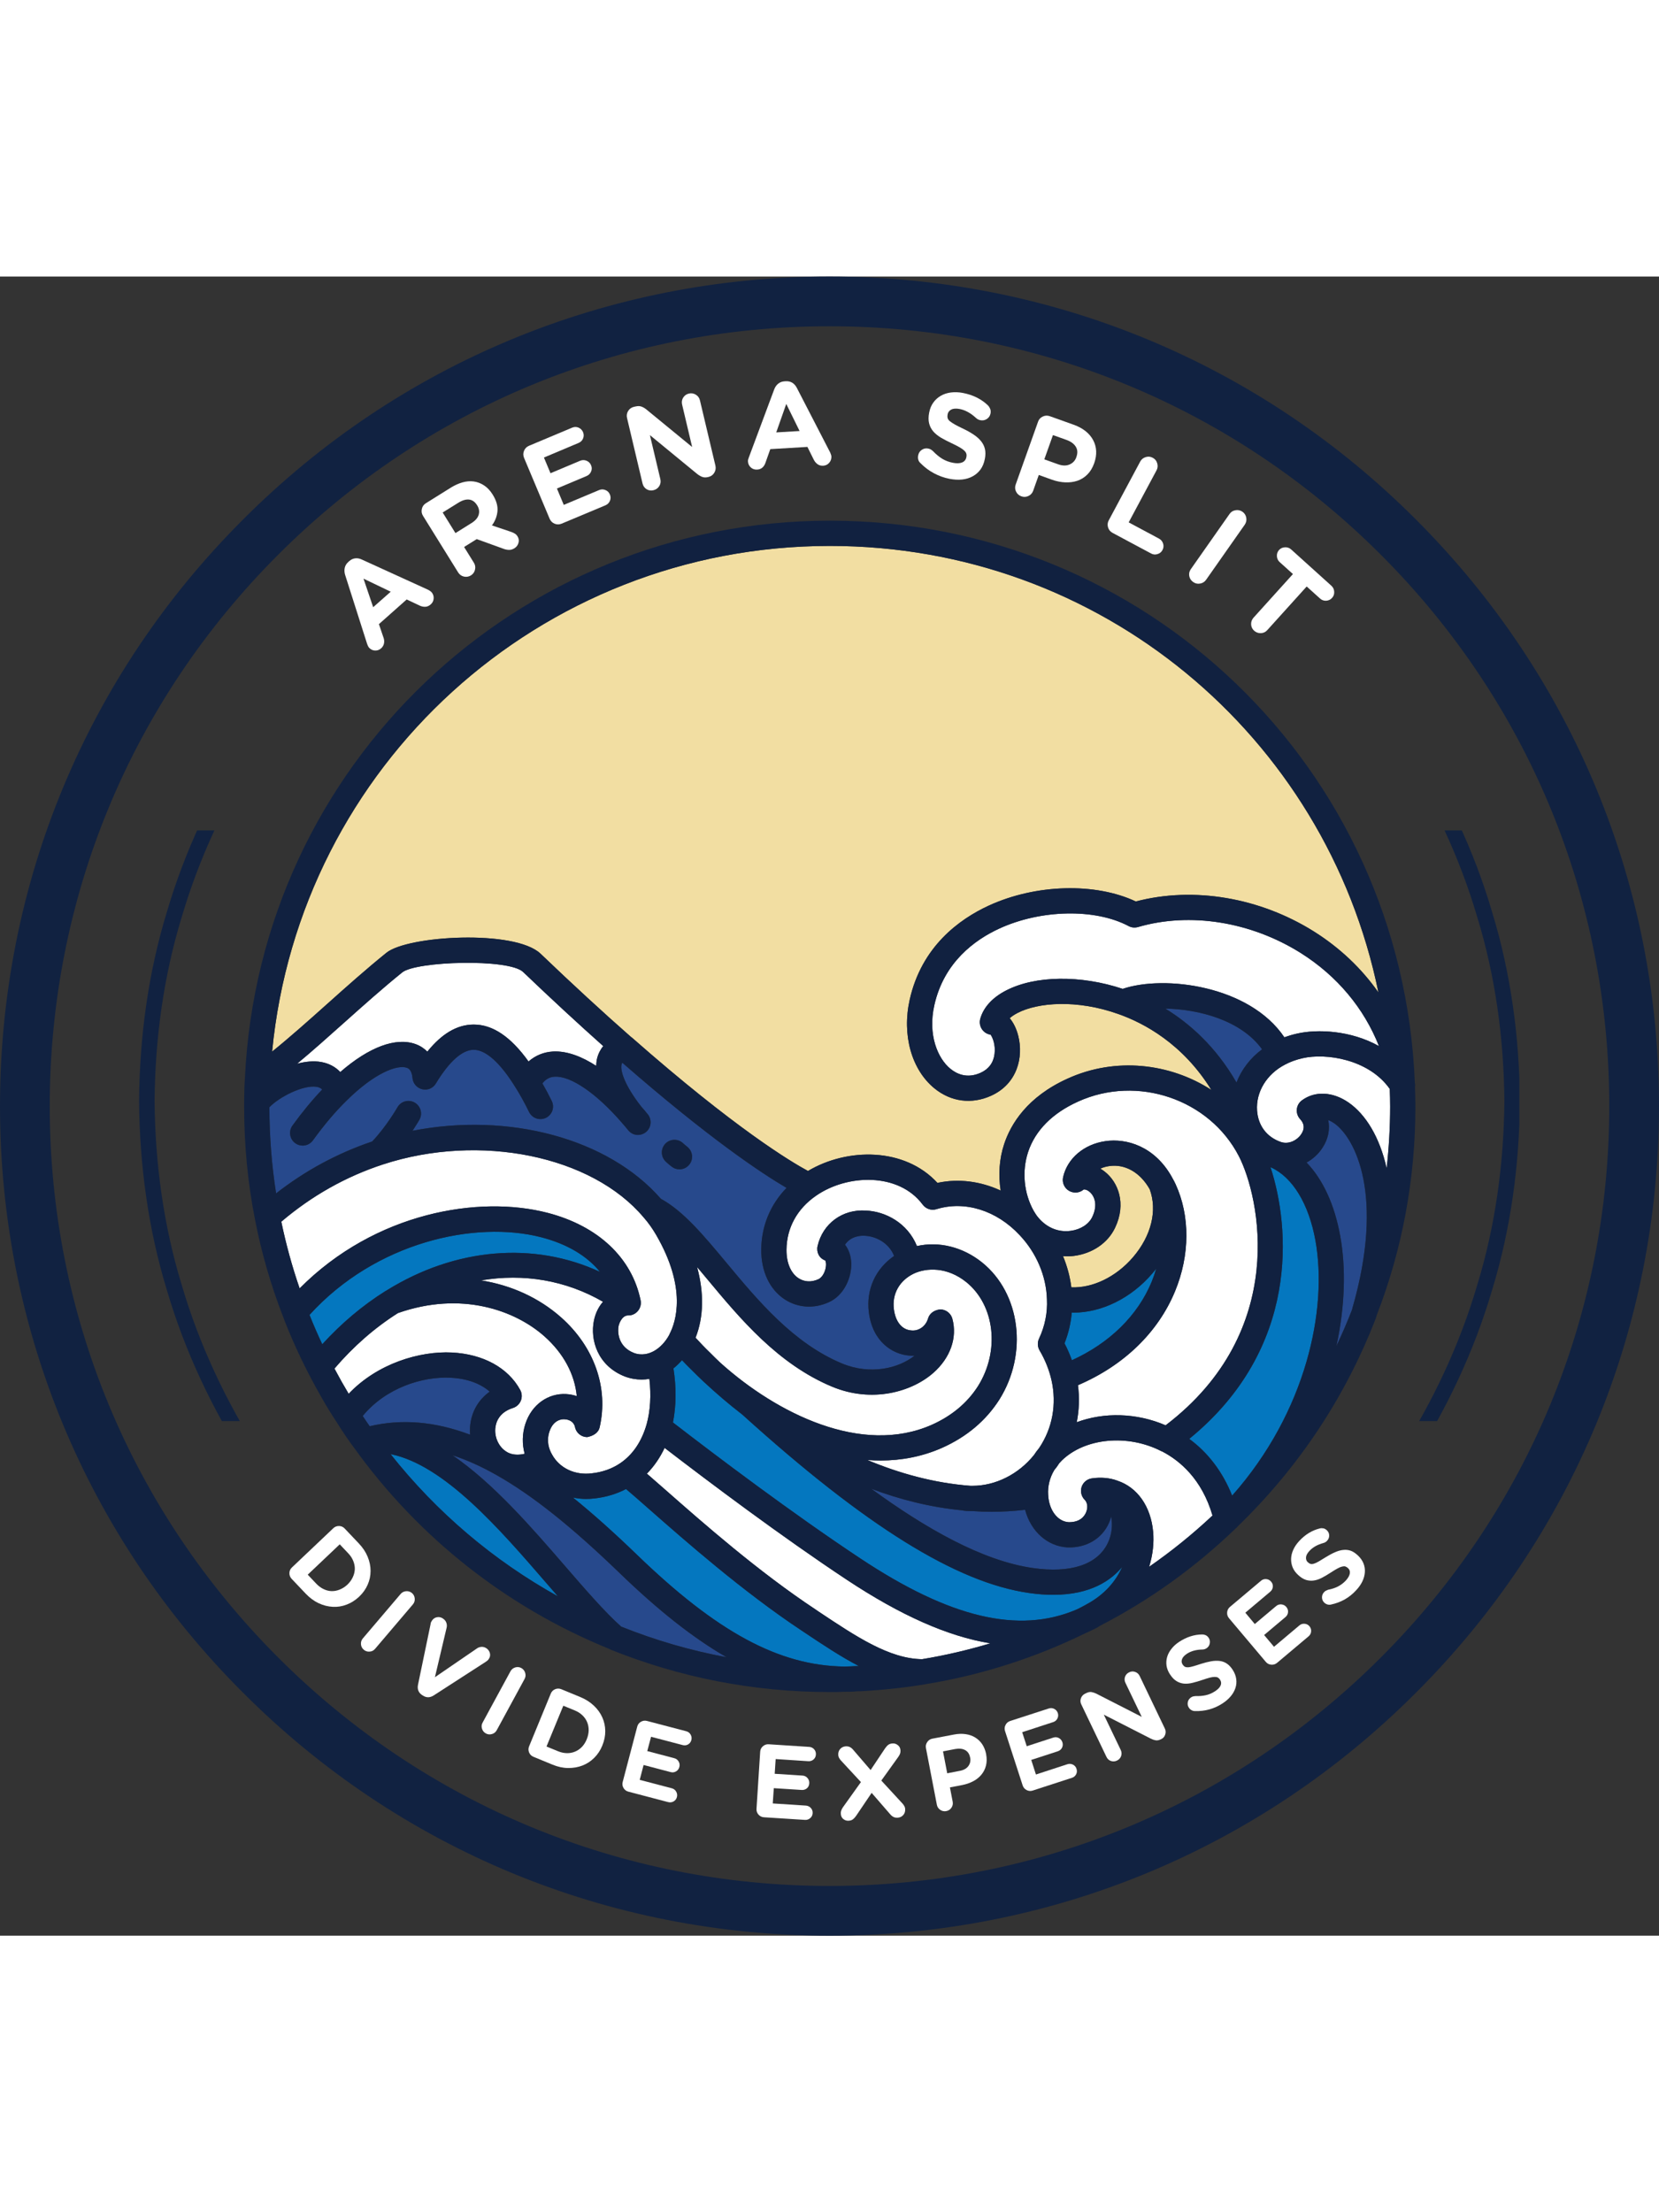 <svg xmlns="http://www.w3.org/2000/svg" xmlns:xlink="http://www.w3.org/1999/xlink" zoomAndPan="magnify" viewBox="0 0 375 375" height="500" preserveAspectRatio="xMidYMid meet" version="1.0"><rect x="0" y="0" width="375" height="375" fill="#333333" stroke="none"/><defs><g/><clipPath id="f6bf4364cf"><path d="M 187.5 375 C 137.441 375 90.305 355.516 54.93 320.07 C 19.484 284.695 0 237.559 0 187.5 C 0 137.441 19.484 90.305 54.93 54.93 C 90.305 19.484 137.441 0 187.5 0 C 237.559 0 284.695 19.484 320.07 54.93 C 355.516 90.379 375 137.441 375 187.5 C 375 237.559 355.516 284.695 320.07 320.07 C 284.695 355.516 237.559 375 187.5 375 Z M 187.5 11.242 C 140.438 11.242 96.148 29.602 62.875 62.875 C 29.602 96.148 11.242 140.438 11.242 187.5 C 11.242 234.562 29.602 278.852 62.875 312.125 C 96.148 345.398 140.438 363.758 187.5 363.758 C 234.562 363.758 278.852 345.398 312.125 312.125 C 345.398 278.852 363.758 234.562 363.758 187.5 C 363.758 140.438 345.398 96.148 312.125 62.875 C 278.852 29.602 234.562 11.242 187.5 11.242 Z M 187.5 11.242 " clip-rule="nonzero"/></clipPath><clipPath id="36772fe4e3"><path d="M 31.434 125.188 L 343.434 125.188 L 343.434 258.688 L 31.434 258.688 Z M 31.434 125.188 " clip-rule="nonzero"/></clipPath><clipPath id="d2bb406e99"><path d="M 55.184 55.184 L 319.934 55.184 L 319.934 319.934 L 55.184 319.934 Z M 55.184 55.184 " clip-rule="nonzero"/></clipPath></defs><g clip-path="url(#f6bf4364cf)"><rect x="-37.5" width="450" fill="#112241" y="-37.5" height="450" fill-opacity="1"/></g><g clip-path="url(#36772fe4e3)"><path fill="#112241" d="M 333.906 227.965 C 329.949 241.438 323.906 254.215 316.41 265.988 C 310.219 275.566 303.18 284.57 295.273 292.762 C 294.25 293.879 293.105 294.879 292.02 295.938 C 290.918 296.973 289.844 298.043 288.715 299.055 L 285.289 302.039 L 283.574 303.531 L 281.797 304.941 L 278.246 307.781 C 277.043 308.699 275.801 309.57 274.582 310.469 C 272.176 312.312 269.613 313.934 267.105 315.641 C 266.742 315.883 266.363 316.137 265.965 316.402 C 265.559 316.648 265.133 316.906 264.691 317.172 C 263.805 317.699 262.852 318.27 261.84 318.875 C 259.836 320.137 257.465 321.32 254.902 322.68 C 254.262 323.012 253.613 323.375 252.934 323.699 C 252.25 324.02 251.551 324.344 250.84 324.672 C 249.418 325.332 247.941 326.012 246.422 326.715 C 243.305 327.934 240.051 329.398 236.508 330.531 C 222.504 335.609 205.031 338.746 187.496 338.82 C 169.961 338.746 152.488 335.609 138.488 330.531 C 134.941 329.398 131.691 327.934 128.57 326.715 C 127.051 326.012 125.578 325.332 124.156 324.672 C 123.441 324.344 122.746 324.02 122.059 323.703 C 121.379 323.375 120.734 323.012 120.09 322.68 C 117.531 321.32 115.16 320.137 113.156 318.875 C 112.145 318.27 111.191 317.699 110.305 317.172 C 109.863 316.906 109.438 316.652 109.027 316.402 C 108.633 316.137 108.254 315.883 107.891 315.641 C 98.363 309.398 89.414 302.305 81.281 294.34 C 72.699 285.77 65.199 276.172 58.586 265.988 C 51.086 254.219 45.047 241.438 41.086 227.965 C 36.969 214.535 35.062 200.445 34.941 186.352 C 35.062 172.258 36.969 158.168 41.086 144.738 C 45.047 131.266 51.086 118.484 58.586 106.715 C 64.773 97.137 71.812 88.133 79.723 79.941 C 80.746 78.824 81.887 77.82 82.973 76.766 C 84.078 75.73 85.148 74.656 86.277 73.645 L 89.707 70.664 L 91.418 69.172 L 93.199 67.758 L 96.75 64.922 C 97.953 64.004 99.191 63.133 100.41 62.234 C 102.82 60.391 105.379 58.77 107.891 57.062 C 108.25 56.82 108.633 56.566 109.027 56.297 C 109.438 56.055 109.859 55.797 110.305 55.531 C 111.188 55 112.141 54.434 113.156 53.828 C 115.16 52.566 117.531 51.383 120.09 50.02 C 120.734 49.691 121.379 49.328 122.059 49 C 122.746 48.684 123.441 48.359 124.152 48.027 C 125.574 47.371 127.051 46.691 128.57 45.988 C 131.688 44.77 134.941 43.305 138.488 42.168 C 152.488 37.094 169.961 33.953 187.496 33.883 C 205.031 33.953 222.504 37.094 236.504 42.168 C 240.051 43.305 243.301 44.77 246.422 45.988 C 247.941 46.691 249.418 47.371 250.84 48.027 C 251.551 48.359 252.25 48.684 252.934 49 C 253.613 49.324 254.258 49.691 254.902 50.02 C 257.461 51.383 259.836 52.566 261.836 53.824 C 262.852 54.434 263.805 55 264.688 55.531 C 265.129 55.797 265.555 56.051 265.965 56.297 C 266.359 56.562 266.742 56.82 267.102 57.062 C 276.629 63.305 285.578 70.395 293.711 78.359 C 302.293 86.934 309.793 96.531 316.406 106.711 C 323.906 118.484 329.949 131.266 333.906 144.738 C 338.027 158.168 339.93 172.258 340.051 186.352 C 339.93 200.445 338.027 214.535 333.906 227.965 Z M 343.559 186.246 L 343.559 186.234 C 343.43 171.844 341.496 157.445 337.301 143.719 C 333.27 129.945 327.094 116.875 319.395 104.867 L 315.695 99.305 C 315.695 99.305 314.625 97.809 313.02 95.566 C 311.477 93.273 309.113 90.453 306.855 87.551 C 304.422 84.797 302.09 81.953 300.129 80.012 C 298.223 78.02 296.949 76.695 296.949 76.695 C 296.949 76.695 296.629 76.367 296.051 75.812 C 295.473 75.254 294.645 74.453 293.656 73.496 C 291.723 71.527 288.914 69.156 286.164 66.723 C 284.75 65.547 283.297 64.422 281.953 63.344 C 281.281 62.805 280.629 62.289 280.012 61.797 C 279.371 61.336 278.766 60.898 278.207 60.496 C 275.973 58.883 274.48 57.809 274.48 57.809 C 274.48 57.809 274.156 57.543 273.633 57.203 C 273.109 56.855 272.418 56.395 271.727 55.93 C 270.34 55 268.953 54.07 268.953 54.07 C 268.582 53.824 268.195 53.559 267.793 53.289 C 267.375 53.035 266.938 52.77 266.488 52.5 C 265.582 51.953 264.609 51.371 263.574 50.746 C 261.523 49.457 259.102 48.238 256.48 46.844 C 255.824 46.5 255.164 46.129 254.465 45.797 C 253.766 45.469 253.051 45.137 252.328 44.797 C 250.871 44.125 249.363 43.426 247.805 42.703 C 244.613 41.449 241.289 39.953 237.66 38.785 C 223.328 33.582 205.438 30.355 187.496 30.285 C 169.555 30.355 151.664 33.582 137.332 38.785 C 133.707 39.953 130.375 41.449 127.188 42.703 C 125.629 43.426 124.121 44.125 122.668 44.797 C 121.941 45.137 121.227 45.469 120.523 45.797 C 119.828 46.129 119.168 46.5 118.512 46.844 C 115.891 48.238 113.469 49.457 111.418 50.746 C 110.383 51.371 109.41 51.953 108.504 52.5 C 108.055 52.77 107.617 53.035 107.203 53.289 C 106.797 53.562 106.41 53.824 106.039 54.07 C 106.039 54.07 104.652 55 103.266 55.93 C 102.574 56.395 101.879 56.855 101.363 57.203 C 100.836 57.543 100.512 57.809 100.512 57.809 C 100.512 57.809 99.023 58.883 96.789 60.496 C 96.227 60.898 95.621 61.336 94.984 61.797 C 94.363 62.289 93.715 62.805 93.039 63.344 C 91.695 64.422 90.242 65.547 88.832 66.723 C 86.078 69.156 83.273 71.527 81.34 73.496 C 80.348 74.453 79.523 75.254 78.945 75.812 C 78.363 76.367 78.043 76.695 78.043 76.695 C 78.043 76.695 76.773 78.02 74.867 80.012 C 72.902 81.953 70.57 84.797 68.141 87.551 C 65.883 90.453 63.516 93.277 61.973 95.566 C 60.367 97.809 59.297 99.305 59.297 99.305 L 55.598 104.867 C 47.898 116.875 41.723 129.945 37.691 143.719 C 33.5 157.449 31.562 171.848 31.438 186.238 L 31.434 186.246 L 31.434 186.453 L 31.438 186.469 C 31.562 200.855 33.5 215.258 37.691 228.984 C 41.723 242.758 47.898 255.828 55.598 267.836 L 59.297 273.395 C 59.297 273.395 60.367 274.895 61.973 277.137 C 63.516 279.426 65.883 282.25 68.141 285.152 C 70.57 287.906 72.902 290.75 74.867 292.691 C 76.773 294.68 78.043 296.008 78.043 296.008 C 78.043 296.008 78.363 296.336 78.945 296.891 C 79.523 297.449 80.348 298.25 81.34 299.207 C 83.273 301.176 86.078 303.547 88.832 305.98 C 90.242 307.156 91.695 308.281 93.039 309.359 C 93.715 309.895 94.363 310.414 94.984 310.906 C 95.621 311.367 96.227 311.805 96.789 312.207 C 99.023 313.82 100.512 314.895 100.512 314.895 C 100.512 314.895 100.836 315.16 101.363 315.496 C 101.883 315.848 102.574 316.309 103.266 316.773 C 104.652 317.703 106.039 318.629 106.039 318.629 C 106.41 318.879 106.797 319.141 107.203 319.414 C 107.621 319.668 108.055 319.93 108.508 320.203 C 109.41 320.75 110.387 321.332 111.422 321.957 C 113.469 323.246 115.895 324.465 118.512 325.859 C 119.168 326.199 119.832 326.574 120.527 326.906 C 121.227 327.234 121.941 327.566 122.668 327.906 C 124.121 328.578 125.633 329.277 127.188 330 C 130.379 331.254 133.707 332.746 137.336 333.918 C 151.664 339.121 169.555 342.344 187.496 342.414 C 205.438 342.344 223.328 339.121 237.66 333.914 C 241.289 332.746 244.617 331.25 247.809 329.996 C 249.363 329.277 250.871 328.578 252.328 327.902 C 253.055 327.566 253.77 327.23 254.469 326.906 C 255.164 326.574 255.824 326.199 256.484 325.859 C 259.102 324.465 261.527 323.246 263.574 321.957 C 264.609 321.332 265.582 320.746 266.488 320.203 C 266.938 319.93 267.375 319.668 267.793 319.414 C 268.195 319.141 268.586 318.879 268.953 318.629 C 268.953 318.629 270.34 317.703 271.727 316.773 C 272.422 316.309 273.113 315.848 273.633 315.496 C 274.156 315.16 274.48 314.895 274.48 314.895 C 274.48 314.895 275.973 313.82 278.207 312.207 C 278.766 311.805 279.371 311.367 280.012 310.906 C 280.629 310.414 281.281 309.895 281.953 309.359 C 283.297 308.281 284.75 307.156 286.164 305.98 C 288.914 303.547 291.723 301.176 293.656 299.207 C 294.645 298.25 295.473 297.449 296.051 296.891 C 296.629 296.336 296.949 296.008 296.949 296.008 C 296.949 296.008 298.223 294.68 300.129 292.691 C 302.09 290.75 304.422 287.906 306.855 285.152 C 309.113 282.25 311.477 279.426 313.02 277.137 C 314.625 274.891 315.695 273.395 315.695 273.395 L 319.395 267.836 C 327.094 255.828 333.27 242.754 337.301 228.984 C 341.496 215.254 343.43 200.855 343.559 186.465 L 343.559 186.453 L 343.562 186.352 L 343.559 186.246 " fill-opacity="1" fill-rule="nonzero"/></g><path fill="#f2dea2" d="M 187.586 60.887 C 121.938 60.887 67.73 110.605 61.508 175.18 C 65.566 171.902 69.672 168.242 73.949 164.418 C 78.281 160.543 82.762 156.543 87.336 152.852 C 92.113 148.949 116.438 147.523 122.199 153.066 C 129.441 160 136.305 166.312 142.605 171.848 C 142.691 171.91 142.777 171.965 142.863 172.039 C 166.203 192.57 178.785 200.086 182.637 202.16 C 191.535 196.867 204.492 196.789 211.898 204.855 C 216.672 203.828 221.641 204.484 226.191 206.586 C 225.633 203.07 225.867 199.441 226.977 196.086 C 228.453 191.613 232.148 185.414 241.352 181.27 C 252.102 176.383 264.418 177.762 273.809 183.836 C 267.344 173.367 258.512 168.707 252.867 166.715 C 243.34 163.297 234.535 164.109 230.031 166.434 C 229.316 166.805 228.707 167.207 228.234 167.629 C 229.078 168.633 229.754 169.992 230.164 171.621 C 231.387 176.422 229.961 182.48 224.016 185.164 C 219.617 187.145 214.957 186.535 211.223 183.492 C 206.035 179.258 203.844 171.398 205.625 163.457 C 208.309 151.449 216.812 145.266 223.48 142.195 C 234.148 137.285 247.621 136.949 256.738 141.25 C 269.793 137.812 284.777 140.34 297.066 148.074 C 302.918 151.766 307.801 156.422 311.578 161.809 C 299.711 103.805 248.758 60.887 187.586 60.887 Z M 250.688 201.062 C 249.98 201.16 249.309 201.363 248.715 201.633 C 249.047 201.828 249.375 202.047 249.691 202.293 C 252.75 204.664 254.664 209.52 252.051 214.996 C 250.43 218.426 246.957 220.805 242.766 221.355 C 241.934 221.461 241.105 221.461 240.285 221.418 C 241.227 223.684 241.863 226.047 242.164 228.457 C 246.969 228.652 252.27 226.133 256.129 221.625 C 260.254 216.797 261.648 211.082 259.879 206.289 C 257.734 202.488 254.305 200.52 250.688 201.062 " fill-opacity="1" fill-rule="nonzero"/><path fill="#ffffff" d="M 314.141 183.617 C 309.418 176.898 299.719 175.453 294.438 176.672 C 292.934 177.016 291.645 177.488 290.484 178.109 C 286.312 180.254 283.852 184.328 284.148 188.52 C 284.395 191.941 286.359 194.52 289.539 195.613 C 291.383 196.234 293.289 195.152 294.164 193.789 C 294.945 192.602 294.848 191.473 293.883 190.441 C 293.332 189.848 293.059 189.043 293.133 188.238 C 293.203 187.426 293.621 186.691 294.273 186.207 C 297.215 184.023 301.254 184.215 304.828 186.688 C 308.676 189.355 311.828 194.426 313.438 201.535 C 313.945 196.938 314.227 192.289 314.227 187.586 C 314.227 186.246 314.191 184.945 314.141 183.617 Z M 214.832 179.066 C 216.266 180.242 218.617 181.352 221.664 179.965 C 223.492 179.133 224.555 177.707 224.805 175.715 C 225.066 173.641 224.352 171.918 223.91 171.359 C 223.211 171.25 222.574 170.898 222.117 170.336 C 221.527 169.621 221.328 168.652 221.578 167.758 C 222.305 165.172 224.324 162.957 227.418 161.367 C 234.02 157.957 244.27 157.84 253.773 161 C 263.18 157.816 282.418 160.223 290.316 171.945 C 291.215 171.621 292.164 171.336 293.176 171.113 C 297.754 170.059 305.316 170.363 311.699 173.934 C 308.332 165.398 302.254 158.082 294.031 152.902 C 282.742 145.805 268.977 143.602 257.238 147.027 C 256.52 147.23 255.754 147.16 255.105 146.805 C 247.566 142.801 235.277 143.043 225.867 147.379 C 220.367 149.91 213.363 154.969 211.195 164.703 C 209.695 171.359 211.941 176.711 214.832 179.066 Z M 243.703 186.469 C 237.902 189.078 233.996 193.016 232.391 197.879 C 230.957 202.227 231.43 207.203 233.656 211.18 C 233.961 211.672 234.309 212.27 234.723 212.727 C 236.637 214.996 239.273 216.074 242.031 215.691 C 244.254 215.398 246.121 214.195 246.898 212.547 C 248.238 209.742 247.355 207.703 246.191 206.801 C 245.582 206.324 245.043 206.281 244.918 206.375 C 243.98 207.168 242.652 207.25 241.602 206.621 C 240.559 205.988 240.035 204.758 240.301 203.559 C 241.254 199.32 245.008 196.121 249.871 195.418 C 254.617 194.73 261.008 196.539 264.926 203.598 C 264.941 203.625 264.945 203.652 264.965 203.68 C 264.965 203.688 264.965 203.688 264.965 203.688 C 265.246 204.176 265.52 204.664 265.73 205.148 C 269.023 212.324 268.984 221.168 265.609 229.348 C 261.762 238.672 254.016 246.148 243.664 250.578 C 244.035 253.418 243.93 256.234 243.383 258.949 C 249.523 256.652 256.914 256.809 263.477 259.645 C 291.48 238.309 284.715 207.922 280.035 198.82 C 273.379 185.926 257.078 180.398 243.703 186.469 Z M 262.742 265.578 C 262.66 265.547 262.578 265.523 262.496 265.48 C 254.906 261.578 245.23 262.488 240.008 267.602 L 239.414 268.238 C 239.129 268.723 238.754 269.23 238.312 269.758 C 237.297 271.441 236.789 273.438 236.926 275.344 C 237.094 278.828 239.055 281.406 241.598 281.543 C 244.301 281.559 245.168 280.059 245.473 279.371 C 245.871 278.473 245.93 277.23 245.184 276.48 C 244.422 275.719 244.156 274.586 244.492 273.559 C 244.836 272.535 245.723 271.793 246.793 271.637 C 248.852 271.336 250.824 271.516 252.508 272.133 C 252.508 272.133 252.516 272.133 252.516 272.133 C 252.547 272.145 252.582 272.16 252.613 272.172 C 257.098 273.672 260.145 277.988 260.656 283.727 C 260.871 286.078 260.621 288.82 259.75 291.617 C 264.785 288.129 269.562 284.266 274.074 280.035 C 271.66 271.777 266.672 267.629 262.742 265.578 Z M 237.676 249.418 C 237.137 247.082 236.23 244.82 234.988 242.723 C 234.508 241.902 234.465 240.906 234.863 240.047 C 236.188 237.254 236.805 234.176 236.648 231.141 C 236.5 225.898 234.254 220.637 230.465 216.645 C 225.266 211.066 218.094 208.828 211.699 210.789 C 210.555 211.168 209.297 210.738 208.566 209.77 C 203.137 202.457 191.477 202.852 184.43 207.777 C 180.176 210.719 177.82 215.035 177.777 219.961 C 177.754 222.91 178.75 225.266 180.508 226.41 C 181.828 227.258 183.41 227.34 184.984 226.629 C 185.691 226.316 186.328 225.375 186.59 224.277 C 186.852 223.199 186.637 222.512 186.535 222.387 C 185.18 221.898 184.484 220.527 184.805 219.117 C 185.98 214.039 190.441 210.758 195.719 211.109 C 200.125 211.289 205.141 213.887 207.266 219.133 C 212.227 218.016 217.625 219.324 221.996 222.84 C 230.695 229.859 232.398 243.484 225.887 253.844 C 222.855 258.594 218.508 262.258 212.938 264.742 C 208.438 266.73 203.746 267.602 199.027 267.602 C 198.035 267.602 197.047 267.559 196.055 267.484 C 203.168 270.465 211.016 272.684 219.352 273.32 L 219.82 273.32 C 225.016 273.32 230.211 270.723 233.719 266.363 C 234.105 265.785 234.465 265.27 234.863 264.812 C 237.902 260.32 238.902 254.855 237.676 249.418 Z M 150.23 264.75 C 149.18 266.977 147.836 268.93 146.223 270.57 C 147.457 271.633 148.922 272.914 150.59 274.387 C 158.883 281.684 171.418 292.719 184.375 301.289 L 184.949 301.684 C 193.578 307.438 201.035 312.41 208.426 312.504 C 213.656 311.645 218.812 310.434 223.863 308.922 C 214.207 307.344 203.523 302.582 191.375 294.531 C 176.648 284.777 160.234 272.441 150.23 264.75 Z M 160.352 243.086 C 160.371 243.105 160.391 243.121 160.402 243.133 C 160.406 243.137 160.414 243.141 160.414 243.141 C 161.273 244.004 162.035 244.77 162.848 245.527 C 162.848 245.527 162.852 245.527 162.852 245.527 C 162.863 245.539 162.875 245.547 162.883 245.555 C 162.883 245.559 162.891 245.559 162.891 245.562 C 162.902 245.57 162.906 245.582 162.918 245.586 C 175.578 256.945 194.75 266.543 210.621 259.531 C 215.137 257.512 218.652 254.574 221.059 250.801 C 226.051 242.855 224.898 232.516 218.418 227.277 C 214.094 223.805 209.434 224.012 206.539 225.363 C 203.309 226.934 201.617 229.938 202.051 233.379 C 202.406 236.23 203.859 238.031 205.957 238.199 C 207.363 238.387 209.172 237.543 209.781 235.488 C 210.141 234.27 211.262 233.574 212.547 233.449 C 213.824 233.469 214.938 234.324 215.27 235.559 C 216.43 239.844 214.812 244.426 210.941 247.816 C 206.098 252.074 197.145 254.68 188.086 250.914 C 175.828 245.789 167.336 235.586 159.848 226.59 C 159.07 225.652 158.312 224.75 157.566 223.863 C 159.16 229.688 159.074 235.195 157.223 239.848 C 158.258 240.969 159.293 242.066 160.352 243.086 Z M 123.754 211.617 C 135.156 214.562 142.832 221.766 144.801 231.391 C 145.113 232.93 144.121 234.445 142.578 234.762 C 142.484 234.777 142.387 234.777 142.293 234.789 C 142.195 234.797 142.102 234.812 142.004 234.812 C 141.992 234.812 141.988 234.809 141.977 234.809 C 141.961 234.809 141.945 234.809 141.93 234.805 C 141.895 234.809 141.875 234.812 141.84 234.812 C 140.461 234.941 139.898 236.867 139.844 237.102 C 139.496 238.762 139.828 241.93 143.273 243.285 C 145.098 243.977 146.715 243.453 147.746 242.902 C 149.152 242.141 150.414 240.809 151.297 239.164 C 151.316 239.121 151.324 239.07 151.344 239.027 C 152.766 236.312 155.324 228.703 148.324 216.625 C 147.496 215.199 146.57 213.891 145.566 212.742 C 145.559 212.738 145.555 212.727 145.547 212.723 C 145.539 212.711 145.527 212.703 145.52 212.695 C 133.809 198.707 108.465 193.527 86.582 200.676 C 78.141 203.434 70.422 207.805 63.586 213.625 C 64.645 218.703 66.02 223.75 67.73 228.695 C 84.824 211.48 108.312 207.605 123.754 211.617 Z M 146.785 249.152 C 146.207 249.242 145.629 249.305 145.055 249.305 C 143.754 249.305 142.469 249.074 141.23 248.605 C 135.109 246.207 133.336 240.359 134.258 235.938 C 134.613 234.242 135.336 232.828 136.305 231.719 C 127.898 226.867 118.371 225.258 108.742 226.891 C 115.535 227.969 121.82 230.805 126.863 235.281 C 134.348 241.938 137.59 251.215 135.543 260.102 C 135.246 261.41 134.016 262.051 132.723 262.312 C 131.379 262.297 130.23 261.344 129.965 260.027 C 129.719 258.816 128.586 258.332 127.691 258.285 C 127.09 258.199 125.07 258.34 124.184 261.082 C 123.465 263.277 124.113 265.094 124.777 266.238 C 126.477 269.34 129.988 271 133.82 270.492 C 136.234 270.215 138.359 269.453 140.176 268.223 C 143.016 266.301 145.035 263.332 146.164 259.41 C 147.008 256.34 147.207 252.832 146.785 249.152 Z M 72.59 177.531 C 74.344 177.836 75.801 178.621 76.918 179.797 C 83.391 174.168 89.465 171.871 93.938 173.488 C 94.965 173.859 95.859 174.441 96.594 175.188 C 99.883 171.109 103.316 169.102 106.996 169.066 L 107.082 169.066 C 111.371 169.066 115.441 171.805 119.469 177.41 C 121.031 176.055 122.906 175.277 125.012 175.16 C 128.273 174.996 131.648 176.383 134.766 178.402 C 134.789 177.738 134.852 177.09 135.027 176.48 C 135.246 175.707 135.648 174.805 136.359 173.938 C 130.688 168.883 124.625 163.289 118.246 157.188 C 115.039 154.098 94.031 154.746 90.926 157.277 C 86.457 160.891 82.035 164.844 77.75 168.672 C 74.137 171.902 70.641 175.023 67.164 177.918 C 69.047 177.422 70.918 177.23 72.59 177.531 Z M 130.375 253.047 C 129.906 248.113 127.391 243.387 123.07 239.543 C 116.465 233.672 104.316 229.23 89.953 234.277 C 84.695 237.602 79.879 241.82 75.602 246.82 C 76.699 248.891 77.762 250.773 78.812 252.52 C 85.355 245.629 94.91 242.832 102.152 243.191 C 109.227 243.551 114.848 246.633 117.586 251.648 C 117.996 252.395 118.043 253.289 117.73 254.078 C 117.406 254.871 116.75 255.477 115.938 255.73 C 112.684 256.762 112.047 259.113 111.949 260.414 C 111.785 262.66 112.957 264.848 114.789 265.789 C 114.832 265.812 114.875 265.836 114.922 265.863 C 115.965 266.336 117.219 266.41 118.59 266.078 C 117.996 263.887 118.027 261.551 118.758 259.312 C 120.168 254.984 123.891 252.34 128.016 252.586 C 128.84 252.637 129.633 252.793 130.375 253.047 " fill-opacity="1" fill-rule="nonzero"/><path fill="#27498c" d="M 301.578 191.375 C 301.273 191.168 300.797 190.867 300.238 190.656 C 300.668 192.723 300.246 194.91 298.945 196.902 C 298.02 198.336 296.762 199.469 295.34 200.25 C 299.043 204.105 301.672 209.789 302.945 216.859 C 304.242 223.992 304.062 232.625 302.078 241.738 C 303.348 239.051 304.535 236.305 305.617 233.508 C 305.633 233.434 305.645 233.355 305.668 233.285 C 313.102 207.539 306.238 194.613 301.578 191.375 Z M 263.414 165.465 C 268.859 168.801 274.828 174.039 279.496 182.168 C 280.629 179.246 282.621 176.633 285.277 174.664 C 280.535 168.078 270.934 165.59 263.414 165.465 Z M 250.691 281.668 C 249.109 285.293 245.527 287.379 241.312 287.242 C 236.691 286.984 232.996 283.566 231.711 278.738 C 229.137 279.039 226.629 279.188 224.156 279.188 C 222.664 279.188 221.184 279.133 219.703 279.027 L 219.188 279.027 C 219.184 279.027 219.172 279.023 219.164 279.023 C 219.102 279.023 219.035 279.023 218.977 279.023 C 218.965 279.023 218.965 279.016 218.957 279.016 C 218.551 279.012 218.109 278.988 217.723 278.914 C 217.68 278.91 217.648 278.887 217.602 278.875 C 210.293 278.18 203.359 276.406 196.953 273.988 C 209.125 282.887 222.027 290.258 233.398 291.891 C 241.965 293.141 248.02 291.16 250.387 286.301 C 251.359 284.312 251.52 282.113 251.172 280.266 C 251.047 280.738 250.898 281.207 250.691 281.668 Z M 206.723 243.914 C 206.316 243.938 205.902 243.922 205.477 243.883 C 201.801 243.578 197.227 240.824 196.391 234.078 C 195.75 228.945 197.906 224.254 202.098 221.371 C 200.984 218.473 198.047 216.914 195.488 216.809 C 194.617 216.734 192.273 216.863 191.008 218.832 C 191.859 219.91 192.359 221.344 192.414 222.988 C 192.523 226.23 190.801 230.309 187.301 231.844 C 183.977 233.344 180.352 233.109 177.395 231.195 C 173.977 228.969 172.027 224.848 172.074 219.906 C 172.117 214.555 174.137 209.75 177.789 205.984 C 172.191 202.707 160.301 194.828 140.664 177.691 C 140.574 177.832 140.535 177.957 140.512 178.039 C 140.137 179.352 141.074 182.645 144.938 187.598 C 145.34 188.035 145.871 188.68 146.402 189.32 C 147.406 190.539 147.242 192.359 146.027 193.355 C 145.492 193.801 144.848 194.02 144.203 194.02 C 143.395 194.02 142.586 193.672 142.031 192.988 L 141.992 192.945 C 141.516 192.363 141.043 191.785 140.562 191.254 C 140.559 191.242 140.551 191.238 140.547 191.227 C 140.539 191.227 140.535 191.223 140.535 191.215 C 134.809 184.613 129.012 180.617 125.34 180.852 C 124.234 180.918 123.363 181.414 122.605 182.363 C 123.336 183.641 124.043 184.957 124.719 186.34 C 125.41 187.754 124.828 189.457 123.406 190.148 C 122.008 190.836 120.281 190.254 119.59 188.832 C 118.562 186.727 117.469 184.75 116.324 182.957 C 112.961 177.598 109.766 174.773 107.078 174.773 L 107.043 174.773 C 104.469 174.793 101.523 177.43 98.527 182.387 C 97.891 183.449 96.664 183.988 95.441 183.691 C 94.238 183.406 93.348 182.387 93.242 181.156 C 93.078 179.246 92.25 178.945 91.977 178.844 C 89.816 178.055 84.602 180.031 78.301 186.301 C 75.801 188.746 73.258 191.75 70.734 195.242 C 70.172 196.016 69.301 196.426 68.422 196.426 C 67.84 196.426 67.254 196.254 66.75 195.887 C 65.469 194.965 65.184 193.18 66.105 191.902 C 68.34 188.82 70.586 186.098 72.824 183.754 C 72.492 183.395 72.082 183.23 71.605 183.148 C 68.547 182.633 63.047 185.484 60.891 187.766 C 60.902 194.395 61.422 200.91 62.41 207.223 C 68.98 202.09 76.258 198.156 84.117 195.5 C 87.348 192.117 89.812 187.812 89.84 187.77 C 90.613 186.398 92.352 185.926 93.727 186.699 C 95.098 187.48 95.574 189.219 94.797 190.59 C 94.75 190.684 94.176 191.668 93.246 193.078 C 114.93 188.836 137.438 194.754 149.391 208.453 C 154.469 211.223 159.004 216.656 164.234 222.938 C 171.305 231.434 179.316 241.07 190.281 245.652 C 196.777 248.352 203.109 246.758 206.723 243.914 Z M 155.84 200.68 C 155.281 201.41 154.438 201.793 153.586 201.793 C 152.973 201.793 152.363 201.594 151.84 201.191 C 150.926 200.484 150.426 199.98 150.426 199.98 C 149.324 198.863 149.332 197.055 150.445 195.945 C 151.559 194.848 153.348 194.848 154.449 195.934 C 154.508 195.984 154.812 196.281 155.328 196.68 C 156.574 197.645 156.805 199.441 155.84 200.68 Z M 112.254 270.902 C 108.82 268.953 105.504 267.461 102.293 266.422 C 111.523 272.742 120.184 282.742 127.75 291.488 C 132.344 296.801 136.68 301.801 140.398 305.137 C 148.141 308.242 156.102 310.551 164.23 312.062 C 156.676 307.715 148.77 301.461 140.023 293 C 129.105 282.461 120.277 275.438 112.254 270.902 Z M 106.254 260.004 C 106.496 256.695 108.094 253.898 110.691 252.035 C 108.613 250.191 105.543 249.074 101.867 248.895 C 95.543 248.562 87.227 251.16 81.988 257.535 C 82.508 258.324 83.031 259.098 83.566 259.852 C 90.824 258.145 98.32 258.77 106.266 261.77 C 106.223 261.188 106.219 260.598 106.254 260.004 " fill-opacity="1" fill-rule="nonzero"/><path fill="#0477bf" d="M 297.34 217.871 C 295.844 209.609 292.191 203.594 287.316 201.363 C 287.27 201.344 287.227 201.328 287.184 201.309 C 291.598 214.762 293.914 242.227 268.816 262.711 C 273.105 265.855 276.414 270.242 278.512 275.543 C 295.352 256.531 300.133 233.328 297.34 217.871 Z M 242.668 234.176 C 242.531 234.176 242.398 234.156 242.262 234.156 C 242.055 236.52 241.52 238.871 240.621 241.113 C 241.273 242.348 241.824 243.625 242.293 244.938 C 250.816 241.062 257.176 234.84 260.336 227.172 C 260.734 226.199 261.066 225.219 261.355 224.234 C 261.066 224.602 260.773 224.973 260.461 225.332 C 255.668 230.938 249 234.176 242.668 234.176 Z M 238.098 297.953 C 236.414 297.961 234.582 297.828 232.582 297.539 C 216.172 295.184 195.602 282.387 167.855 257.277 C 167.762 257.207 167.703 257.152 167.625 257.086 C 164.77 254.883 161.949 252.484 159.004 249.738 C 158.992 249.727 158.98 249.719 158.973 249.707 C 158.145 248.938 157.371 248.168 156.598 247.395 C 156.488 247.305 156.391 247.203 156.293 247.094 C 155.574 246.398 154.863 245.668 154.16 244.926 C 153.555 245.602 152.918 246.238 152.223 246.777 C 152.895 251.051 152.863 255.215 152.113 259.004 C 161.828 266.5 179.133 279.574 194.531 289.773 C 214.734 303.172 230.215 306.836 243.234 301.332 C 243.266 301.316 243.453 301.23 243.617 301.16 C 244.129 300.902 244.645 300.645 245.156 300.359 C 245.277 300.285 245.406 300.219 245.539 300.148 C 245.555 300.141 245.562 300.137 245.574 300.125 C 249.746 297.898 252.281 294.785 253.664 291.645 C 251.234 294.602 246.609 297.953 238.098 297.953 Z M 181.211 306.043 C 167.945 297.258 154.727 285.621 146.816 278.668 C 144.676 276.781 142.887 275.207 141.508 274.047 C 139.383 275.152 137.039 275.867 134.512 276.16 C 133.82 276.246 133.137 276.289 132.465 276.289 C 131.457 276.289 130.477 276.164 129.52 275.98 C 133.98 279.59 138.762 283.855 143.984 288.902 C 162.094 306.406 176.102 313.969 190.816 314.168 L 190.836 314.168 C 191.82 314.156 192.734 314.109 193.582 314.059 L 193.582 314.07 C 193.785 314.066 193.969 314.059 194.133 314.059 C 190.051 311.938 185.973 309.223 181.789 306.43 Z M 135.625 224.969 C 132.676 221.332 128.152 218.645 122.328 217.141 C 107.465 213.305 84.961 218.176 69.961 234.688 C 70.832 236.887 71.797 239.102 72.844 241.328 C 77.152 236.605 81.926 232.57 87.102 229.324 C 87.133 229.301 87.172 229.289 87.203 229.27 C 87.211 229.27 87.211 229.262 87.215 229.262 C 87.238 229.25 87.254 229.242 87.273 229.23 C 87.285 229.223 87.293 229.215 87.301 229.207 C 87.312 229.195 87.328 229.195 87.34 229.191 C 102.996 219.441 120.754 218.07 135.625 224.969 Z M 88.281 266.156 C 98.711 279.32 111.551 290.219 126.102 298.293 C 125.223 297.285 124.336 296.266 123.438 295.227 C 113.004 283.164 100.414 268.582 88.281 266.156 " fill-opacity="1" fill-rule="nonzero"/><g clip-path="url(#d2bb406e99)"><path fill="#112140" d="M 319.934 187.586 C 319.934 186.109 319.891 184.668 319.836 183.199 C 319.855 183.066 319.879 182.938 319.879 182.797 C 319.879 182.625 319.848 182.453 319.812 182.285 C 316.992 111.008 258.918 55.184 187.586 55.184 C 116.789 55.184 58.703 110.523 55.363 181.117 C 55.238 182.953 55.184 184.84 55.184 186.672 L 55.184 187.586 C 55.184 196.316 56.012 204.887 57.625 213.055 C 59.062 220.516 61.203 227.934 63.98 235.082 C 65.562 239.258 67.469 243.52 69.645 247.762 C 69.652 247.773 69.656 247.785 69.66 247.797 C 71.926 252.172 73.977 255.727 76.086 258.91 C 77.324 260.918 78.691 262.926 80.074 264.777 C 94.699 285.113 114.645 300.816 137.738 310.191 L 137.742 310.184 C 137.766 310.191 137.793 310.207 137.812 310.219 L 137.797 310.254 C 153.652 316.672 170.406 319.934 187.586 319.934 C 188.727 319.934 189.801 319.934 190.781 319.871 C 191.824 319.871 192.93 319.863 193.688 319.766 C 193.73 319.766 193.773 319.766 193.816 319.758 C 194.371 319.758 194.965 319.746 195.531 319.691 L 195.531 319.699 C 200.484 319.383 204.926 318.883 209.098 318.18 C 209.125 318.176 209.148 318.168 209.184 318.164 C 209.199 318.16 209.215 318.16 209.23 318.152 C 221.832 316.094 234.023 312.199 245.477 306.57 C 245.641 306.504 245.973 306.379 246.125 306.285 C 246.129 306.281 246.129 306.281 246.137 306.281 L 246.137 306.277 L 247.547 305.605 C 247.773 305.492 248.141 305.312 248.535 305.012 C 259.699 299.277 270.031 291.883 279.242 283.023 L 279.23 283.02 C 279.457 282.855 279.68 282.668 279.734 282.527 C 293.566 269.156 304.09 253.293 311.012 235.398 L 311.008 235.391 C 311.078 235.211 311.137 235.016 311.176 234.812 C 316.977 219.867 319.934 203.984 319.934 187.586 Z M 249.691 202.293 C 249.375 202.047 249.047 201.828 248.715 201.633 C 249.309 201.363 249.98 201.16 250.688 201.062 C 254.305 200.52 257.734 202.488 259.879 206.289 C 261.648 211.082 260.254 216.797 256.129 221.625 C 252.27 226.133 246.969 228.652 242.164 228.457 C 241.863 226.047 241.227 223.684 240.285 221.418 C 241.105 221.461 241.934 221.461 242.766 221.355 C 246.957 220.805 250.43 218.426 252.051 214.996 C 254.664 209.52 252.75 204.664 249.691 202.293 Z M 242.262 234.156 C 242.398 234.156 242.531 234.176 242.668 234.176 C 249 234.176 255.668 230.938 260.461 225.332 C 260.773 224.973 261.066 224.602 261.355 224.234 C 261.066 225.219 260.734 226.199 260.336 227.172 C 257.176 234.84 250.816 241.062 242.293 244.938 C 241.824 243.625 241.273 242.348 240.621 241.113 C 241.52 238.871 242.055 236.52 242.262 234.156 Z M 243.664 250.578 C 254.016 246.148 261.762 238.672 265.609 229.348 C 268.984 221.168 269.023 212.324 265.73 205.148 C 265.52 204.664 265.246 204.176 264.965 203.688 C 264.965 203.688 264.965 203.688 264.965 203.68 C 264.945 203.652 264.941 203.625 264.926 203.598 C 261.008 196.539 254.617 194.73 249.871 195.418 C 245.008 196.121 241.254 199.32 240.301 203.559 C 240.035 204.758 240.559 205.988 241.602 206.621 C 242.652 207.25 243.98 207.168 244.918 206.375 C 245.043 206.281 245.582 206.324 246.191 206.801 C 247.355 207.703 248.238 209.742 246.898 212.547 C 246.121 214.195 244.254 215.398 242.031 215.691 C 239.273 216.074 236.637 214.996 234.723 212.727 C 234.309 212.27 233.961 211.672 233.656 211.18 C 231.43 207.203 230.957 202.227 232.391 197.879 C 233.996 193.016 237.902 189.078 243.703 186.469 C 257.078 180.398 273.379 185.926 280.035 198.82 C 284.715 207.922 291.48 238.309 263.477 259.645 C 256.914 256.809 249.523 256.652 243.383 258.949 C 243.93 256.234 244.035 253.418 243.664 250.578 Z M 234.863 264.812 C 234.465 265.27 234.105 265.785 233.719 266.363 C 230.211 270.723 225.016 273.32 219.82 273.32 L 219.352 273.32 C 211.016 272.684 203.168 270.465 196.055 267.484 C 197.047 267.559 198.035 267.602 199.027 267.602 C 203.746 267.602 208.438 266.73 212.938 264.742 C 218.508 262.258 222.855 258.594 225.887 253.844 C 232.398 243.484 230.695 229.859 221.996 222.84 C 217.625 219.324 212.227 218.016 207.266 219.133 C 205.141 213.887 200.125 211.289 195.719 211.109 C 190.441 210.758 185.98 214.039 184.805 219.117 C 184.484 220.527 185.18 221.898 186.535 222.387 C 186.637 222.512 186.852 223.199 186.59 224.277 C 186.328 225.375 185.691 226.316 184.984 226.629 C 183.41 227.34 181.828 227.258 180.508 226.41 C 178.75 225.266 177.754 222.91 177.777 219.961 C 177.82 215.035 180.176 210.719 184.43 207.777 C 191.477 202.852 203.137 202.457 208.566 209.77 C 209.297 210.738 210.555 211.168 211.699 210.789 C 218.094 208.828 225.266 211.066 230.465 216.645 C 234.254 220.637 236.5 225.898 236.648 231.141 C 236.805 234.176 236.188 237.254 234.863 240.047 C 234.465 240.906 234.508 241.902 234.988 242.723 C 236.23 244.82 237.137 247.082 237.676 249.418 C 238.902 254.855 237.902 260.32 234.863 264.812 Z M 241.312 287.242 C 245.527 287.379 249.109 285.293 250.691 281.668 C 250.898 281.207 251.047 280.738 251.172 280.266 C 251.52 282.113 251.359 284.312 250.387 286.301 C 248.02 291.16 241.965 293.141 233.398 291.891 C 222.027 290.258 209.125 282.887 196.953 273.988 C 203.359 276.406 210.293 278.18 217.602 278.875 C 217.648 278.887 217.68 278.91 217.723 278.914 C 218.109 278.988 218.551 279.012 218.957 279.016 C 218.965 279.016 218.965 279.023 218.977 279.023 C 219.035 279.023 219.102 279.023 219.164 279.023 C 219.172 279.023 219.184 279.027 219.188 279.027 L 219.703 279.027 C 221.184 279.133 222.664 279.188 224.156 279.188 C 226.629 279.188 229.137 279.039 231.711 278.738 C 232.996 283.566 236.691 286.984 241.312 287.242 Z M 157.566 223.863 C 158.312 224.75 159.07 225.652 159.848 226.59 C 167.336 235.586 175.828 245.789 188.086 250.914 C 197.145 254.68 206.098 252.074 210.941 247.816 C 214.812 244.426 216.43 239.844 215.27 235.559 C 214.938 234.324 213.824 233.469 212.547 233.449 C 211.262 233.574 210.141 234.27 209.781 235.488 C 209.172 237.543 207.363 238.387 205.957 238.199 C 203.859 238.031 202.406 236.23 202.051 233.379 C 201.617 229.938 203.309 226.934 206.539 225.363 C 209.434 224.012 214.094 223.805 218.418 227.277 C 224.898 232.516 226.051 242.855 221.059 250.801 C 218.652 254.574 215.137 257.512 210.621 259.531 C 194.75 266.543 175.578 256.945 162.918 245.586 C 162.906 245.582 162.902 245.57 162.891 245.562 C 162.891 245.559 162.883 245.559 162.883 245.555 C 162.875 245.547 162.863 245.539 162.852 245.527 C 162.852 245.527 162.848 245.527 162.848 245.527 C 162.035 244.77 161.273 244.004 160.414 243.141 C 160.414 243.141 160.406 243.137 160.402 243.133 C 160.391 243.121 160.371 243.105 160.352 243.086 C 159.293 242.066 158.258 240.969 157.223 239.848 C 159.074 235.195 159.16 229.688 157.566 223.863 Z M 279.496 182.168 C 274.828 174.039 268.859 168.801 263.414 165.465 C 270.934 165.59 280.535 168.078 285.277 174.664 C 282.621 176.633 280.629 179.246 279.496 182.168 Z M 253.773 161 C 244.27 157.84 234.02 157.957 227.418 161.367 C 224.324 162.957 222.305 165.172 221.578 167.758 C 221.328 168.652 221.527 169.621 222.117 170.336 C 222.574 170.898 223.211 171.25 223.91 171.359 C 224.352 171.918 225.066 173.641 224.805 175.715 C 224.555 177.707 223.492 179.133 221.664 179.965 C 218.617 181.352 216.266 180.242 214.832 179.066 C 211.941 176.711 209.695 171.359 211.195 164.703 C 213.363 154.969 220.367 149.91 225.867 147.379 C 235.277 143.043 247.566 142.801 255.105 146.805 C 255.754 147.16 256.52 147.23 257.238 147.027 C 268.977 143.602 282.742 145.805 294.031 152.902 C 302.254 158.082 308.332 165.398 311.699 173.934 C 305.316 170.363 297.754 170.059 293.176 171.113 C 292.164 171.336 291.215 171.621 290.316 171.945 C 282.418 160.223 263.18 157.816 253.773 161 Z M 187.586 60.887 C 248.758 60.887 299.711 103.805 311.578 161.809 C 307.801 156.422 302.918 151.766 297.066 148.074 C 284.777 140.34 269.793 137.812 256.738 141.25 C 247.621 136.949 234.148 137.285 223.48 142.195 C 216.812 145.266 208.309 151.449 205.625 163.457 C 203.844 171.398 206.035 179.258 211.223 183.492 C 214.957 186.535 219.617 187.145 224.016 185.164 C 229.961 182.48 231.387 176.422 230.164 171.621 C 229.754 169.992 229.078 168.633 228.234 167.629 C 228.707 167.207 229.316 166.805 230.031 166.434 C 234.535 164.109 243.34 163.297 252.867 166.715 C 258.512 168.707 267.344 173.367 273.809 183.836 C 264.418 177.762 252.102 176.383 241.352 181.27 C 232.148 185.414 228.453 191.613 226.977 196.086 C 225.867 199.441 225.633 203.07 226.191 206.586 C 221.641 204.484 216.672 203.828 211.898 204.855 C 204.492 196.789 191.535 196.867 182.637 202.16 C 178.785 200.086 166.203 192.57 142.863 172.039 C 142.777 171.965 142.691 171.91 142.605 171.848 C 136.305 166.312 129.441 160 122.199 153.066 C 116.438 147.523 92.113 148.949 87.336 152.852 C 82.762 156.543 78.281 160.543 73.949 164.418 C 69.672 168.242 65.566 171.902 61.508 175.18 C 67.73 110.605 121.938 60.887 187.586 60.887 Z M 136.359 173.938 C 135.648 174.805 135.246 175.707 135.027 176.48 C 134.852 177.09 134.789 177.738 134.766 178.402 C 131.648 176.383 128.273 174.996 125.012 175.16 C 122.906 175.277 121.031 176.055 119.469 177.41 C 115.441 171.805 111.371 169.066 107.082 169.066 L 106.996 169.066 C 103.316 169.102 99.883 171.109 96.594 175.188 C 95.859 174.441 94.965 173.859 93.938 173.488 C 89.465 171.871 83.391 174.168 76.918 179.797 C 75.801 178.621 74.344 177.836 72.59 177.531 C 70.918 177.23 69.047 177.422 67.164 177.918 C 70.641 175.023 74.137 171.902 77.75 168.672 C 82.035 164.844 86.457 160.891 90.926 157.277 C 94.031 154.746 115.039 154.098 118.246 157.188 C 124.625 163.289 130.688 168.883 136.359 173.938 Z M 60.891 187.766 C 63.047 185.484 68.547 182.633 71.605 183.148 C 72.082 183.23 72.492 183.395 72.824 183.754 C 70.586 186.098 68.34 188.82 66.105 191.902 C 65.184 193.18 65.469 194.965 66.75 195.887 C 67.254 196.254 67.84 196.426 68.422 196.426 C 69.301 196.426 70.172 196.016 70.734 195.242 C 73.258 191.75 75.801 188.746 78.301 186.301 C 84.602 180.031 89.816 178.055 91.977 178.844 C 92.25 178.945 93.078 179.246 93.242 181.156 C 93.348 182.387 94.238 183.406 95.441 183.691 C 96.664 183.988 97.891 183.449 98.527 182.387 C 101.523 177.43 104.469 174.793 107.043 174.773 L 107.078 174.773 C 109.766 174.773 112.961 177.598 116.324 182.957 C 117.469 184.75 118.562 186.727 119.59 188.832 C 120.281 190.254 122.008 190.836 123.406 190.148 C 124.828 189.457 125.41 187.754 124.719 186.34 C 124.043 184.957 123.336 183.641 122.605 182.363 C 123.363 181.414 124.234 180.918 125.34 180.852 C 129.012 180.617 134.809 184.613 140.535 191.215 C 140.535 191.223 140.539 191.227 140.547 191.227 C 140.551 191.238 140.559 191.242 140.562 191.254 C 141.043 191.785 141.516 192.363 141.992 192.945 L 142.031 192.988 C 142.586 193.672 143.395 194.02 144.203 194.02 C 144.848 194.02 145.492 193.801 146.027 193.355 C 147.242 192.359 147.406 190.539 146.402 189.32 C 145.871 188.68 145.34 188.035 144.938 187.598 C 141.074 182.645 140.137 179.352 140.512 178.039 C 140.535 177.957 140.574 177.832 140.664 177.691 C 160.301 194.828 172.191 202.707 177.789 205.984 C 174.137 209.75 172.117 214.555 172.074 219.906 C 172.027 224.848 173.977 228.969 177.395 231.195 C 180.352 233.109 183.977 233.344 187.301 231.844 C 190.801 230.309 192.523 226.23 192.414 222.988 C 192.359 221.344 191.859 219.91 191.008 218.832 C 192.273 216.863 194.617 216.734 195.488 216.809 C 198.047 216.914 200.984 218.473 202.098 221.371 C 197.906 224.254 195.75 228.945 196.391 234.078 C 197.227 240.824 201.801 243.578 205.477 243.883 C 205.902 243.922 206.316 243.938 206.723 243.914 C 203.109 246.758 196.777 248.352 190.281 245.652 C 179.316 241.07 171.305 231.434 164.234 222.938 C 159.004 216.656 154.469 211.223 149.391 208.453 C 137.438 194.754 114.93 188.836 93.246 193.078 C 94.176 191.668 94.75 190.684 94.797 190.59 C 95.574 189.219 95.098 187.48 93.727 186.699 C 92.352 185.926 90.613 186.398 89.84 187.77 C 89.812 187.812 87.348 192.117 84.117 195.5 C 76.258 198.156 68.98 202.09 62.41 207.223 C 61.422 200.91 60.902 194.395 60.891 187.766 Z M 67.73 228.695 C 66.02 223.75 64.645 218.703 63.586 213.625 C 70.422 207.805 78.141 203.434 86.582 200.676 C 108.465 193.527 133.809 198.707 145.52 212.695 C 145.527 212.703 145.539 212.711 145.547 212.723 C 145.555 212.727 145.559 212.738 145.566 212.742 C 146.57 213.891 147.496 215.199 148.324 216.625 C 155.324 228.703 152.766 236.312 151.344 239.027 C 151.324 239.07 151.316 239.121 151.297 239.164 C 150.414 240.809 149.152 242.141 147.746 242.902 C 146.715 243.453 145.098 243.977 143.273 243.285 C 139.828 241.93 139.496 238.762 139.844 237.102 C 139.898 236.867 140.461 234.941 141.84 234.812 C 141.875 234.812 141.895 234.809 141.93 234.805 C 141.945 234.809 141.961 234.809 141.977 234.809 C 141.988 234.809 141.992 234.812 142.004 234.812 C 142.102 234.812 142.195 234.797 142.293 234.789 C 142.387 234.777 142.484 234.777 142.578 234.762 C 144.121 234.445 145.113 232.93 144.801 231.391 C 142.832 221.766 135.156 214.562 123.754 211.617 C 108.312 207.605 84.824 211.48 67.73 228.695 Z M 126.863 235.281 C 121.82 230.805 115.535 227.969 108.742 226.891 C 118.371 225.258 127.898 226.867 136.305 231.719 C 135.336 232.828 134.613 234.242 134.258 235.938 C 133.336 240.359 135.109 246.207 141.23 248.605 C 142.469 249.074 143.754 249.305 145.055 249.305 C 145.629 249.305 146.207 249.242 146.785 249.152 C 147.207 252.832 147.008 256.34 146.164 259.41 C 145.035 263.332 143.016 266.301 140.176 268.223 C 138.359 269.453 136.234 270.215 133.82 270.492 C 129.988 271 126.477 269.34 124.777 266.238 C 124.113 265.094 123.465 263.277 124.184 261.082 C 125.07 258.34 127.09 258.199 127.691 258.285 C 128.586 258.332 129.719 258.816 129.965 260.027 C 130.23 261.344 131.379 262.297 132.723 262.312 C 134.016 262.051 135.246 261.41 135.543 260.102 C 137.59 251.215 134.348 241.938 126.863 235.281 Z M 69.961 234.688 C 84.961 218.176 107.465 213.305 122.328 217.141 C 128.152 218.645 132.676 221.332 135.625 224.969 C 120.754 218.07 102.996 219.441 87.34 229.191 C 87.328 229.195 87.312 229.195 87.301 229.207 C 87.293 229.215 87.285 229.223 87.273 229.23 C 87.254 229.242 87.238 229.25 87.215 229.262 C 87.211 229.262 87.211 229.27 87.203 229.27 C 87.172 229.289 87.133 229.301 87.102 229.324 C 81.926 232.57 77.152 236.605 72.844 241.328 C 71.797 239.102 70.832 236.887 69.961 234.688 Z M 78.812 252.52 C 77.762 250.773 76.699 248.891 75.602 246.82 C 79.879 241.82 84.695 237.602 89.953 234.277 C 104.316 229.23 116.465 233.672 123.07 239.543 C 127.391 243.387 129.906 248.113 130.375 253.047 C 129.633 252.793 128.84 252.637 128.016 252.586 C 123.891 252.34 120.168 254.984 118.758 259.312 C 118.027 261.551 117.996 263.887 118.59 266.078 C 117.219 266.41 115.965 266.336 114.922 265.863 C 114.875 265.836 114.832 265.812 114.789 265.789 C 112.957 264.848 111.785 262.66 111.949 260.414 C 112.047 259.113 112.684 256.762 115.938 255.73 C 116.75 255.477 117.406 254.871 117.73 254.078 C 118.043 253.289 117.996 252.395 117.586 251.648 C 114.848 246.633 109.227 243.551 102.152 243.191 C 94.91 242.832 85.355 245.629 78.812 252.52 Z M 81.988 257.535 C 87.227 251.16 95.543 248.562 101.867 248.895 C 105.543 249.074 108.613 250.191 110.691 252.035 C 108.094 253.898 106.496 256.695 106.254 260.004 C 106.219 260.598 106.223 261.188 106.266 261.77 C 98.32 258.77 90.824 258.145 83.566 259.852 C 83.031 259.098 82.508 258.324 81.988 257.535 Z M 88.281 266.156 C 100.414 268.582 113.004 283.164 123.438 295.227 C 124.336 296.266 125.223 297.285 126.102 298.293 C 111.551 290.219 98.711 279.32 88.281 266.156 Z M 140.398 305.137 C 136.68 301.801 132.344 296.801 127.75 291.488 C 120.184 282.742 111.523 272.742 102.293 266.422 C 105.504 267.461 108.82 268.953 112.254 270.902 C 120.277 275.438 129.105 282.461 140.023 293 C 148.77 301.461 156.676 307.715 164.23 312.062 C 156.102 310.551 148.141 308.242 140.398 305.137 Z M 193.582 314.07 L 193.582 314.059 C 192.734 314.109 191.82 314.156 190.836 314.168 L 190.816 314.168 C 176.102 313.969 162.094 306.406 143.984 288.902 C 138.762 283.855 133.98 279.59 129.52 275.98 C 130.477 276.164 131.457 276.289 132.465 276.289 C 133.137 276.289 133.82 276.246 134.512 276.16 C 137.039 275.867 139.383 275.152 141.508 274.047 C 142.887 275.207 144.676 276.781 146.816 278.668 C 154.727 285.621 167.945 297.258 181.211 306.043 L 181.789 306.43 C 185.973 309.223 190.051 311.938 194.133 314.059 C 193.969 314.059 193.785 314.066 193.582 314.07 Z M 208.426 312.504 C 201.035 312.41 193.578 307.438 184.949 301.684 L 184.375 301.289 C 171.418 292.719 158.883 281.684 150.59 274.387 C 148.922 272.914 147.457 271.633 146.223 270.57 C 147.836 268.93 149.18 266.977 150.23 264.75 C 160.234 272.441 176.648 284.777 191.375 294.531 C 203.523 302.582 214.207 307.344 223.863 308.922 C 218.812 310.434 213.656 311.645 208.426 312.504 Z M 245.574 300.125 C 245.562 300.137 245.555 300.141 245.539 300.148 C 245.516 300.156 245.492 300.176 245.473 300.184 C 245.367 300.246 245.258 300.301 245.156 300.359 C 244.645 300.645 244.129 300.902 243.617 301.16 C 243.453 301.23 243.266 301.316 243.234 301.332 C 230.215 306.836 214.734 303.172 194.531 289.773 C 179.133 279.574 161.828 266.5 152.113 259.004 C 152.863 255.215 152.895 251.051 152.223 246.777 C 152.918 246.238 153.555 245.602 154.16 244.926 C 154.863 245.668 155.574 246.398 156.293 247.094 C 156.391 247.203 156.488 247.305 156.598 247.395 C 157.371 248.168 158.145 248.938 158.973 249.707 C 158.98 249.719 158.992 249.727 159.004 249.738 C 161.949 252.484 164.77 254.883 167.625 257.086 C 167.703 257.152 167.762 257.207 167.855 257.277 C 195.602 282.387 216.172 295.184 232.582 297.539 C 234.582 297.828 236.414 297.961 238.098 297.953 C 246.609 297.953 251.234 294.602 253.664 291.645 C 252.281 294.785 249.746 297.898 245.574 300.125 Z M 259.75 291.617 C 260.621 288.82 260.871 286.078 260.656 283.727 C 260.145 277.988 257.098 273.672 252.613 272.172 C 252.582 272.16 252.547 272.145 252.516 272.133 C 252.516 272.133 252.508 272.133 252.508 272.133 C 250.824 271.516 248.852 271.336 246.793 271.637 C 245.723 271.793 244.836 272.535 244.492 273.559 C 244.156 274.586 244.422 275.719 245.184 276.48 C 245.93 277.23 245.871 278.473 245.473 279.371 C 245.168 280.059 244.301 281.559 241.598 281.543 C 239.055 281.406 237.094 278.828 236.926 275.344 C 236.789 273.438 237.297 271.441 238.312 269.758 C 238.754 269.23 239.129 268.723 239.414 268.238 L 240.008 267.602 C 245.23 262.488 254.906 261.578 262.496 265.48 C 262.578 265.523 262.66 265.547 262.742 265.578 C 266.672 267.629 271.66 271.777 274.074 280.035 C 269.562 284.266 264.785 288.129 259.75 291.617 Z M 278.512 275.543 C 276.414 270.242 273.105 265.855 268.816 262.711 C 293.914 242.227 291.598 214.762 287.184 201.309 C 287.227 201.328 287.27 201.344 287.316 201.363 C 292.191 203.594 295.844 209.609 297.34 217.871 C 300.133 233.328 295.352 256.531 278.512 275.543 Z M 305.668 233.285 C 305.645 233.355 305.633 233.434 305.617 233.508 C 304.535 236.305 303.348 239.051 302.078 241.738 C 304.062 232.625 304.242 223.992 302.945 216.859 C 301.672 209.789 299.043 204.105 295.34 200.25 C 296.762 199.469 298.02 198.336 298.945 196.902 C 300.246 194.91 300.668 192.723 300.238 190.656 C 300.797 190.867 301.273 191.168 301.578 191.375 C 306.238 194.613 313.102 207.539 305.668 233.285 Z M 304.828 186.688 C 301.254 184.215 297.215 184.023 294.273 186.207 C 293.621 186.691 293.203 187.426 293.133 188.238 C 293.059 189.043 293.332 189.848 293.883 190.441 C 294.848 191.473 294.945 192.602 294.164 193.789 C 293.289 195.152 291.383 196.234 289.539 195.613 C 286.359 194.52 284.395 191.941 284.148 188.52 C 283.852 184.328 286.312 180.254 290.484 178.109 C 291.645 177.488 292.934 177.016 294.438 176.672 C 299.719 175.453 309.418 176.898 314.141 183.617 C 314.191 184.945 314.227 186.246 314.227 187.586 C 314.227 192.289 313.945 196.938 313.438 201.535 C 311.828 194.426 308.676 189.355 304.828 186.688 Z M 151.84 201.191 C 152.363 201.594 152.973 201.793 153.586 201.793 C 154.438 201.793 155.281 201.41 155.84 200.68 C 156.805 199.441 156.574 197.645 155.328 196.68 C 154.812 196.281 154.508 195.984 154.449 195.934 C 153.348 194.848 151.559 194.848 150.445 195.945 C 149.332 197.055 149.324 198.863 150.426 199.98 C 150.426 199.98 150.926 200.484 151.84 201.191 " fill-opacity="1" fill-rule="nonzero"/></g><g fill="#ffffff" fill-opacity="1"><g transform="translate(83.853, 85.863)"><g><path d="M -0.875 -2.844 L -5.859 -18.484 C -6.016 -19.035 -6.035 -19.555 -5.922 -20.047 C -5.805 -20.547 -5.535 -20.984 -5.109 -21.359 L -4.922 -21.531 C -4.484 -21.914 -4.016 -22.129 -3.516 -22.172 C -3.023 -22.223 -2.523 -22.125 -2.016 -21.875 L 12.922 -15.062 C 13.305 -14.844 13.551 -14.676 13.656 -14.562 C 14.031 -14.145 14.203 -13.664 14.172 -13.125 C 14.148 -12.582 13.926 -12.125 13.5 -11.75 C 13.133 -11.426 12.738 -11.25 12.312 -11.219 C 11.895 -11.195 11.473 -11.281 11.047 -11.469 L 8.078 -12.875 L 1.797 -7.297 L 2.891 -4.078 C 3.016 -3.641 3.023 -3.227 2.922 -2.844 C 2.828 -2.457 2.617 -2.117 2.297 -1.828 C 1.879 -1.461 1.406 -1.297 0.875 -1.328 C 0.344 -1.367 -0.098 -1.594 -0.453 -2 C -0.547 -2.113 -0.625 -2.242 -0.688 -2.391 C -0.758 -2.535 -0.82 -2.688 -0.875 -2.844 Z M 0.5 -11.125 L 4.469 -14.625 L -1.688 -17.578 Z M 0.5 -11.125 "/></g></g></g><g fill="#ffffff" fill-opacity="1"><g transform="translate(102.638, 69.738)"><g><path d="M -7.016 -15.641 C -7.328 -16.129 -7.414 -16.656 -7.281 -17.219 C -7.156 -17.781 -6.844 -18.211 -6.344 -18.516 L -0.719 -22.031 C 0.145 -22.562 1.008 -22.953 1.875 -23.203 C 2.738 -23.453 3.582 -23.523 4.406 -23.422 C 5.238 -23.316 6.02 -23.023 6.75 -22.547 C 7.488 -22.078 8.145 -21.383 8.719 -20.469 L 8.734 -20.438 C 9.547 -19.133 9.906 -17.906 9.812 -16.75 C 9.719 -15.594 9.301 -14.504 8.562 -13.484 L 12.922 -12.016 C 13.223 -11.91 13.488 -11.785 13.719 -11.641 C 13.957 -11.504 14.164 -11.297 14.344 -11.016 C 14.645 -10.523 14.711 -10.02 14.547 -9.5 C 14.391 -8.988 14.094 -8.598 13.656 -8.328 C 13.258 -8.078 12.867 -7.953 12.484 -7.953 C 12.098 -7.953 11.719 -8.016 11.344 -8.141 L 5.125 -10.391 L 2.266 -8.609 L 4.469 -5.062 C 4.781 -4.57 4.867 -4.047 4.734 -3.484 C 4.609 -2.93 4.301 -2.5 3.812 -2.188 C 3.312 -1.883 2.781 -1.797 2.219 -1.922 C 1.664 -2.055 1.234 -2.367 0.922 -2.859 Z M -2.578 -16.406 L 0.312 -11.75 L 3.938 -14.016 C 4.812 -14.555 5.352 -15.18 5.562 -15.891 C 5.77 -16.598 5.66 -17.301 5.234 -18 L 5.203 -18.047 C 4.711 -18.828 4.102 -19.254 3.375 -19.328 C 2.656 -19.398 1.852 -19.16 0.969 -18.609 Z M -2.578 -16.406 "/></g></g></g><g fill="#ffffff" fill-opacity="1"><g transform="translate(122.918, 57.552)"><g><path d="M 1.312 -2.828 L -4.453 -16.547 C -4.68 -17.086 -4.688 -17.625 -4.469 -18.156 C -4.258 -18.688 -3.883 -19.066 -3.344 -19.297 L 6.406 -23.391 C 6.895 -23.598 7.375 -23.602 7.844 -23.406 C 8.32 -23.207 8.664 -22.863 8.875 -22.375 C 9.07 -21.883 9.07 -21.406 8.875 -20.938 C 8.688 -20.477 8.348 -20.145 7.859 -19.938 L 0.031 -16.641 L 1.516 -13.094 L 8.203 -15.906 C 8.691 -16.113 9.176 -16.117 9.656 -15.922 C 10.145 -15.723 10.488 -15.379 10.688 -14.891 C 10.895 -14.41 10.895 -13.938 10.688 -13.469 C 10.488 -13 10.145 -12.66 9.656 -12.453 L 2.969 -9.641 L 4.516 -5.938 L 12.484 -9.281 C 12.961 -9.488 13.441 -9.492 13.922 -9.297 C 14.398 -9.109 14.738 -8.773 14.938 -8.297 C 15.145 -7.805 15.148 -7.328 14.953 -6.859 C 14.754 -6.391 14.414 -6.051 13.938 -5.844 L 4.047 -1.703 C 3.504 -1.473 2.969 -1.469 2.438 -1.688 C 1.906 -1.914 1.531 -2.297 1.312 -2.828 Z M 1.312 -2.828 "/></g></g></g><g fill="#ffffff" fill-opacity="1"><g transform="translate(143.437, 49.141)"><g><path d="M 1.797 -2.391 L -1.703 -17.172 C -1.836 -17.734 -1.754 -18.258 -1.453 -18.75 C -1.148 -19.238 -0.719 -19.551 -0.156 -19.688 L 0.281 -19.781 C 0.77 -19.895 1.203 -19.879 1.578 -19.734 C 1.953 -19.598 2.316 -19.383 2.672 -19.094 L 13.016 -10.609 L 10.75 -20.188 C 10.613 -20.758 10.691 -21.285 10.984 -21.766 C 11.285 -22.242 11.711 -22.551 12.266 -22.688 C 12.836 -22.82 13.363 -22.738 13.844 -22.438 C 14.332 -22.145 14.645 -21.711 14.781 -21.141 L 18.281 -6.375 C 18.406 -5.812 18.316 -5.281 18.016 -4.781 C 17.711 -4.289 17.281 -3.977 16.719 -3.844 L 16.594 -3.812 C 16.094 -3.695 15.656 -3.711 15.281 -3.859 C 14.906 -4.004 14.531 -4.223 14.156 -4.516 L 3.469 -13.297 L 5.828 -3.344 C 5.961 -2.77 5.879 -2.242 5.578 -1.766 C 5.273 -1.285 4.836 -0.977 4.266 -0.844 C 3.703 -0.707 3.18 -0.785 2.703 -1.078 C 2.234 -1.379 1.93 -1.816 1.797 -2.391 Z M 1.797 -2.391 "/></g></g></g><g fill="#ffffff" fill-opacity="1"><g transform="translate(168.195, 43.651)"><g><path d="M 1.078 -2.781 L 6.812 -18.156 C 7.02 -18.695 7.32 -19.125 7.719 -19.438 C 8.113 -19.758 8.598 -19.938 9.172 -19.969 L 9.422 -19.984 C 10.004 -20.016 10.504 -19.895 10.922 -19.625 C 11.336 -19.363 11.676 -18.973 11.938 -18.453 L 19.469 -3.859 C 19.633 -3.461 19.723 -3.188 19.734 -3.031 C 19.766 -2.469 19.602 -1.977 19.25 -1.562 C 18.895 -1.145 18.438 -0.922 17.875 -0.891 C 17.383 -0.867 16.969 -0.977 16.625 -1.219 C 16.281 -1.457 15.992 -1.789 15.766 -2.219 L 14.312 -5.141 L 5.922 -4.641 L 4.781 -1.422 C 4.613 -0.992 4.375 -0.656 4.062 -0.406 C 3.75 -0.164 3.375 -0.035 2.938 -0.016 C 2.383 0.016 1.91 -0.145 1.516 -0.5 C 1.117 -0.863 0.906 -1.316 0.875 -1.859 C 0.863 -2.004 0.879 -2.156 0.922 -2.312 C 0.961 -2.469 1.016 -2.625 1.078 -2.781 Z M 7.266 -8.422 L 12.547 -8.734 L 9.531 -14.859 Z M 7.266 -8.422 "/></g></g></g><g fill="#ffffff" fill-opacity="1"><g transform="translate(193.261, 42.863)"><g/></g></g><g fill="#ffffff" fill-opacity="1"><g transform="translate(205.746, 43.738)"><g><path d="M 4.062 -4.859 C 4.332 -4.805 4.551 -4.723 4.719 -4.609 C 4.895 -4.492 5.047 -4.375 5.172 -4.25 C 5.797 -3.594 6.469 -3.035 7.188 -2.578 C 7.914 -2.129 8.734 -1.816 9.641 -1.641 C 10.504 -1.473 11.203 -1.5 11.734 -1.719 C 12.266 -1.945 12.582 -2.336 12.688 -2.891 L 12.703 -2.953 C 12.754 -3.211 12.75 -3.453 12.688 -3.672 C 12.633 -3.898 12.484 -4.133 12.234 -4.375 C 11.992 -4.613 11.645 -4.863 11.188 -5.125 C 10.727 -5.395 10.129 -5.703 9.391 -6.047 C 8.484 -6.473 7.672 -6.895 6.953 -7.312 C 6.242 -7.738 5.66 -8.211 5.203 -8.734 C 4.754 -9.266 4.441 -9.875 4.266 -10.562 C 4.098 -11.25 4.102 -12.051 4.281 -12.969 L 4.297 -13.031 C 4.461 -13.895 4.77 -14.633 5.219 -15.25 C 5.664 -15.875 6.227 -16.383 6.906 -16.781 C 7.594 -17.176 8.359 -17.426 9.203 -17.531 C 10.055 -17.645 10.961 -17.609 11.922 -17.422 C 14.191 -16.984 16.07 -16.051 17.562 -14.625 C 17.758 -14.426 17.926 -14.172 18.062 -13.859 C 18.195 -13.555 18.227 -13.203 18.156 -12.797 C 18.051 -12.254 17.773 -11.836 17.328 -11.547 C 16.891 -11.254 16.395 -11.16 15.844 -11.266 C 15.477 -11.336 15.156 -11.504 14.875 -11.766 C 13.688 -12.867 12.457 -13.547 11.188 -13.797 C 10.383 -13.953 9.75 -13.91 9.281 -13.672 C 8.82 -13.43 8.547 -13.078 8.453 -12.609 L 8.453 -12.562 C 8.391 -12.227 8.395 -11.941 8.469 -11.703 C 8.539 -11.473 8.711 -11.242 8.984 -11.016 C 9.266 -10.797 9.648 -10.547 10.141 -10.266 C 10.629 -9.992 11.25 -9.68 12 -9.328 C 12.914 -8.891 13.707 -8.441 14.375 -7.984 C 15.051 -7.535 15.602 -7.039 16.031 -6.5 C 16.457 -5.969 16.742 -5.379 16.891 -4.734 C 17.035 -4.098 17.031 -3.367 16.875 -2.547 L 16.859 -2.484 C 16.68 -1.555 16.352 -0.766 15.875 -0.109 C 15.395 0.535 14.805 1.047 14.109 1.422 C 13.41 1.805 12.617 2.047 11.734 2.141 C 10.848 2.234 9.895 2.18 8.875 1.984 C 7.645 1.742 6.469 1.32 5.344 0.719 C 4.219 0.113 3.188 -0.664 2.25 -1.625 C 2.039 -1.82 1.895 -2.07 1.812 -2.375 C 1.738 -2.676 1.734 -2.988 1.797 -3.312 C 1.898 -3.852 2.172 -4.27 2.609 -4.562 C 3.047 -4.863 3.531 -4.961 4.062 -4.859 Z M 4.062 -4.859 "/></g></g></g><g fill="#ffffff" fill-opacity="1"><g transform="translate(226.775, 48.07)"><g><path d="M 7.859 -15.234 C 8.047 -15.785 8.398 -16.18 8.922 -16.422 C 9.441 -16.672 9.977 -16.695 10.531 -16.5 L 15.906 -14.578 C 16.977 -14.191 17.883 -13.703 18.625 -13.109 C 19.363 -12.516 19.93 -11.836 20.328 -11.078 C 20.734 -10.316 20.957 -9.5 21 -8.625 C 21.039 -7.75 20.898 -6.852 20.578 -5.938 L 20.562 -5.891 C 20.188 -4.836 19.672 -3.984 19.016 -3.328 C 18.359 -2.672 17.602 -2.195 16.75 -1.906 C 15.906 -1.625 14.992 -1.504 14.016 -1.547 C 13.035 -1.586 12.039 -1.785 11.031 -2.141 L 8.031 -3.219 L 6.766 0.344 C 6.566 0.895 6.207 1.289 5.688 1.531 C 5.164 1.781 4.633 1.805 4.094 1.609 C 3.539 1.41 3.141 1.051 2.891 0.531 C 2.641 0.02 2.613 -0.508 2.812 -1.062 Z M 9.281 -6.75 L 12.422 -5.625 C 13.41 -5.281 14.27 -5.27 15 -5.594 C 15.738 -5.914 16.242 -6.457 16.516 -7.219 L 16.531 -7.281 C 16.852 -8.176 16.805 -8.953 16.391 -9.609 C 15.984 -10.273 15.285 -10.785 14.297 -11.141 L 11.234 -12.234 Z M 9.281 -6.75 "/></g></g></g><g fill="#ffffff" fill-opacity="1"><g transform="translate(247.611, 55.863)"><g><path d="M 10.125 -14.047 C 10.395 -14.547 10.805 -14.879 11.359 -15.047 C 11.91 -15.223 12.445 -15.172 12.969 -14.891 C 13.477 -14.617 13.812 -14.203 13.969 -13.641 C 14.133 -13.086 14.082 -12.562 13.812 -12.062 L 7.516 -0.297 L 14.375 3.375 C 14.832 3.625 15.141 4 15.297 4.5 C 15.453 5.008 15.406 5.492 15.156 5.953 C 14.906 6.422 14.523 6.727 14.016 6.875 C 13.516 7.031 13.035 6.984 12.578 6.734 L 3.875 2.078 C 3.352 1.797 3.008 1.375 2.844 0.812 C 2.688 0.258 2.742 -0.266 3.016 -0.766 Z M 10.125 -14.047 "/></g></g></g><g fill="#ffffff" fill-opacity="1"><g transform="translate(266.037, 66.29)"><g><path d="M 11.891 -12.625 C 12.211 -13.094 12.66 -13.375 13.234 -13.469 C 13.805 -13.57 14.332 -13.457 14.812 -13.125 C 15.289 -12.781 15.578 -12.32 15.672 -11.75 C 15.766 -11.188 15.648 -10.672 15.328 -10.203 L 6.578 2.266 C 6.242 2.734 5.789 3.016 5.219 3.109 C 4.656 3.211 4.133 3.094 3.656 2.75 C 3.176 2.414 2.883 1.961 2.781 1.391 C 2.688 0.828 2.805 0.312 3.141 -0.156 Z M 11.891 -12.625 "/></g></g></g><g fill="#ffffff" fill-opacity="1"><g transform="translate(277.052, 74.027)"><g><path d="M 12.062 -12.219 C 12.414 -12.602 12.863 -12.805 13.406 -12.828 C 13.945 -12.859 14.41 -12.695 14.797 -12.344 L 23.906 -4.125 C 24.301 -3.758 24.508 -3.305 24.531 -2.766 C 24.562 -2.234 24.398 -1.773 24.047 -1.391 C 23.691 -0.992 23.242 -0.781 22.703 -0.75 C 22.172 -0.727 21.707 -0.898 21.312 -1.266 L 18.312 -3.969 L 9.406 5.891 C 9.02 6.328 8.535 6.555 7.953 6.578 C 7.379 6.598 6.875 6.414 6.438 6.031 C 6.008 5.645 5.781 5.164 5.75 4.594 C 5.727 4.02 5.91 3.516 6.297 3.078 L 15.203 -6.781 L 12.203 -9.484 C 11.816 -9.836 11.609 -10.281 11.578 -10.812 C 11.547 -11.352 11.707 -11.82 12.062 -12.219 Z M 12.062 -12.219 "/></g></g></g><g fill="#ffffff" fill-opacity="1"><g transform="translate(63.31, 291.591)"><g><path d="M 12.031 -8.688 C 12.395 -9.031 12.828 -9.195 13.328 -9.188 C 13.828 -9.176 14.25 -8.988 14.594 -8.625 L 17.797 -5.25 C 18.691 -4.312 19.359 -3.305 19.797 -2.234 C 20.234 -1.172 20.453 -0.102 20.453 0.969 C 20.453 2.051 20.234 3.086 19.797 4.078 C 19.367 5.066 18.734 5.961 17.891 6.766 L 17.859 6.797 C 17.004 7.598 16.066 8.191 15.047 8.578 C 14.023 8.973 12.977 9.141 11.906 9.078 C 10.832 9.023 9.77 8.754 8.719 8.266 C 7.676 7.773 6.707 7.062 5.812 6.125 L 2.609 2.75 C 2.266 2.383 2.098 1.953 2.109 1.453 C 2.117 0.953 2.305 0.531 2.672 0.188 Z M 8.188 3.859 C 8.695 4.391 9.25 4.797 9.844 5.078 C 10.445 5.367 11.055 5.52 11.672 5.531 C 12.285 5.539 12.895 5.422 13.5 5.172 C 14.102 4.93 14.672 4.566 15.203 4.078 L 15.234 4.047 C 15.766 3.535 16.164 2.977 16.438 2.375 C 16.719 1.781 16.867 1.176 16.891 0.562 C 16.91 -0.039 16.797 -0.648 16.547 -1.266 C 16.305 -1.891 15.93 -2.469 15.422 -3 L 13.484 -5.047 L 6.25 1.812 Z M 8.188 3.859 "/></g></g></g><g fill="#ffffff" fill-opacity="1"><g transform="translate(79.296, 307.7)"><g><path d="M 11.266 -9.938 C 11.586 -10.312 12 -10.52 12.5 -10.562 C 13 -10.602 13.441 -10.461 13.828 -10.141 C 14.203 -9.816 14.41 -9.398 14.453 -8.891 C 14.492 -8.391 14.352 -7.953 14.031 -7.578 L 5.484 2.469 C 5.16 2.852 4.75 3.062 4.25 3.094 C 3.75 3.133 3.312 2.992 2.938 2.672 C 2.551 2.348 2.336 1.938 2.297 1.438 C 2.254 0.938 2.395 0.492 2.719 0.109 Z M 11.266 -9.938 "/></g></g></g><g fill="#ffffff" fill-opacity="1"><g transform="translate(88.544, 315.578)"><g><path d="M 11.594 -12.25 C 11.988 -11.977 12.242 -11.656 12.359 -11.281 C 12.484 -10.914 12.5 -10.547 12.406 -10.172 L 9.766 1 L 19.328 -5.547 C 19.609 -5.734 19.938 -5.836 20.312 -5.859 C 20.688 -5.879 21.055 -5.77 21.422 -5.531 C 21.836 -5.238 22.098 -4.859 22.203 -4.391 C 22.305 -3.93 22.211 -3.5 21.922 -3.094 C 21.848 -2.969 21.754 -2.859 21.641 -2.766 C 21.523 -2.672 21.414 -2.586 21.312 -2.516 L 9.531 5.094 C 8.656 5.664 7.816 5.676 7.016 5.125 L 6.812 5 C 6.02 4.445 5.734 3.66 5.953 2.641 L 8.781 -10.969 C 8.789 -11.125 8.82 -11.27 8.875 -11.406 C 8.938 -11.539 9.016 -11.676 9.109 -11.812 C 9.391 -12.227 9.77 -12.477 10.25 -12.562 C 10.738 -12.645 11.188 -12.539 11.594 -12.25 Z M 11.594 -12.25 "/></g></g></g><g fill="#ffffff" fill-opacity="1"><g transform="translate(106.402, 327.272)"><g><path d="M 8.984 -12.031 C 9.223 -12.469 9.582 -12.758 10.062 -12.906 C 10.539 -13.051 11 -13.004 11.438 -12.766 C 11.875 -12.523 12.164 -12.16 12.312 -11.672 C 12.457 -11.191 12.41 -10.734 12.172 -10.297 L 5.875 1.297 C 5.633 1.734 5.273 2.02 4.797 2.156 C 4.316 2.301 3.859 2.254 3.422 2.016 C 2.984 1.773 2.691 1.414 2.547 0.938 C 2.398 0.457 2.445 0 2.688 -0.438 Z M 8.984 -12.031 "/></g></g></g><g fill="#ffffff" fill-opacity="1"><g transform="translate(117.079, 333.134)"><g><path d="M 7.422 -12.859 C 7.617 -13.328 7.945 -13.656 8.406 -13.844 C 8.863 -14.031 9.328 -14.031 9.797 -13.844 L 14.078 -12.078 C 15.285 -11.578 16.305 -10.93 17.141 -10.141 C 17.984 -9.348 18.625 -8.461 19.062 -7.484 C 19.5 -6.504 19.723 -5.473 19.734 -4.391 C 19.742 -3.305 19.523 -2.223 19.078 -1.141 L 19.062 -1.094 C 18.625 -0.02 18.016 0.898 17.234 1.672 C 16.461 2.441 15.578 3.02 14.578 3.406 C 13.578 3.789 12.5 3.977 11.344 3.969 C 10.188 3.957 9.004 3.703 7.797 3.203 L 3.516 1.438 C 3.047 1.25 2.711 0.922 2.516 0.453 C 2.328 -0.004 2.328 -0.461 2.516 -0.922 Z M 9.047 0.172 C 9.734 0.453 10.406 0.598 11.062 0.609 C 11.719 0.617 12.328 0.504 12.891 0.266 C 13.461 0.035 13.977 -0.312 14.438 -0.781 C 14.895 -1.258 15.258 -1.828 15.531 -2.484 L 15.547 -2.531 C 15.828 -3.219 15.973 -3.891 15.984 -4.547 C 15.992 -5.203 15.879 -5.816 15.641 -6.391 C 15.41 -6.961 15.055 -7.477 14.578 -7.938 C 14.109 -8.395 13.531 -8.766 12.844 -9.047 L 10.25 -10.109 L 6.453 -0.891 Z M 9.047 0.172 "/></g></g></g><g fill="#ffffff" fill-opacity="1"><g transform="translate(138.369, 341.479)"><g><path d="M 2.391 -1.25 L 5.672 -13.734 C 5.797 -14.211 6.07 -14.578 6.5 -14.828 C 6.938 -15.078 7.395 -15.141 7.875 -15.016 L 16.75 -12.688 C 17.188 -12.57 17.516 -12.32 17.734 -11.938 C 17.961 -11.551 18.02 -11.141 17.906 -10.703 C 17.789 -10.254 17.539 -9.922 17.156 -9.703 C 16.781 -9.492 16.375 -9.445 15.938 -9.562 L 8.797 -11.438 L 7.938 -8.203 L 14.047 -6.594 C 14.484 -6.477 14.812 -6.227 15.031 -5.844 C 15.258 -5.457 15.312 -5.039 15.188 -4.594 C 15.07 -4.156 14.82 -3.828 14.438 -3.609 C 14.062 -3.391 13.656 -3.336 13.219 -3.453 L 7.109 -5.062 L 6.234 -1.703 L 13.484 0.203 C 13.922 0.316 14.25 0.566 14.469 0.953 C 14.695 1.336 14.754 1.75 14.641 2.188 C 14.523 2.633 14.273 2.961 13.891 3.172 C 13.504 3.391 13.094 3.441 12.656 3.328 L 3.672 0.969 C 3.191 0.844 2.82 0.562 2.562 0.125 C 2.312 -0.312 2.254 -0.77 2.391 -1.25 Z M 2.391 -1.25 "/></g></g></g><g fill="#ffffff" fill-opacity="1"><g transform="translate(157.789, 346.17)"><g/></g></g><g fill="#ffffff" fill-opacity="1"><g transform="translate(168.894, 347.984)"><g><path d="M 2.109 -1.688 L 2.938 -14.562 C 2.969 -15.062 3.172 -15.473 3.547 -15.797 C 3.93 -16.129 4.367 -16.281 4.859 -16.25 L 14.016 -15.656 C 14.473 -15.625 14.848 -15.441 15.141 -15.109 C 15.43 -14.773 15.562 -14.379 15.531 -13.922 C 15.5 -13.461 15.316 -13.086 14.984 -12.797 C 14.648 -12.516 14.254 -12.391 13.797 -12.422 L 6.438 -12.906 L 6.219 -9.578 L 12.516 -9.172 C 12.973 -9.141 13.348 -8.953 13.641 -8.609 C 13.93 -8.273 14.062 -7.879 14.031 -7.422 C 14.008 -6.961 13.832 -6.586 13.5 -6.297 C 13.164 -6.016 12.77 -5.891 12.312 -5.922 L 6.016 -6.328 L 5.781 -2.875 L 13.266 -2.391 C 13.711 -2.359 14.086 -2.176 14.391 -1.844 C 14.691 -1.508 14.828 -1.113 14.797 -0.656 C 14.766 -0.195 14.578 0.172 14.234 0.453 C 13.898 0.742 13.508 0.875 13.062 0.844 L 3.781 0.25 C 3.289 0.219 2.879 0.016 2.547 -0.359 C 2.211 -0.742 2.066 -1.188 2.109 -1.688 Z M 2.109 -1.688 "/></g></g></g><g fill="#ffffff" fill-opacity="1"><g transform="translate(189.057, 349.047)"><g><path d="M 1 -1.594 C 0.977 -1.863 1.008 -2.109 1.094 -2.328 C 1.176 -2.555 1.289 -2.785 1.438 -3.016 L 5.547 -8.766 L 1.047 -13.625 C 0.891 -13.789 0.75 -13.984 0.625 -14.203 C 0.5 -14.422 0.43 -14.664 0.422 -14.938 C 0.391 -15.438 0.531 -15.867 0.844 -16.234 C 1.156 -16.598 1.57 -16.801 2.094 -16.844 C 2.488 -16.863 2.812 -16.805 3.062 -16.672 C 3.32 -16.547 3.57 -16.336 3.812 -16.047 L 7.734 -11.484 L 11.016 -16.406 C 11.242 -16.738 11.484 -17 11.734 -17.188 C 11.984 -17.375 12.312 -17.477 12.719 -17.5 C 13.125 -17.531 13.508 -17.406 13.875 -17.125 C 14.25 -16.852 14.453 -16.457 14.484 -15.938 C 14.504 -15.664 14.473 -15.414 14.391 -15.188 C 14.305 -14.969 14.188 -14.742 14.031 -14.516 L 10.156 -9.109 L 14.922 -3.938 C 15.078 -3.77 15.219 -3.578 15.344 -3.359 C 15.469 -3.148 15.535 -2.91 15.547 -2.641 C 15.578 -2.129 15.438 -1.691 15.125 -1.328 C 14.812 -0.961 14.395 -0.758 13.875 -0.719 C 13.477 -0.695 13.148 -0.754 12.891 -0.891 C 12.629 -1.023 12.379 -1.234 12.141 -1.516 L 7.969 -6.328 L 4.453 -1.125 C 4.223 -0.801 3.984 -0.539 3.734 -0.344 C 3.492 -0.156 3.164 -0.051 2.75 -0.031 C 2.344 0 1.957 -0.117 1.594 -0.391 C 1.227 -0.672 1.031 -1.07 1 -1.594 Z M 1 -1.594 "/></g></g></g><g fill="#ffffff" fill-opacity="1"><g transform="translate(210.126, 347.42)"><g><path d="M -0.828 -14.828 C -0.922 -15.316 -0.82 -15.77 -0.531 -16.188 C -0.25 -16.602 0.133 -16.859 0.625 -16.953 L 5.469 -17.875 C 6.445 -18.062 7.344 -18.094 8.156 -17.969 C 8.977 -17.852 9.703 -17.598 10.328 -17.203 C 10.961 -16.816 11.488 -16.305 11.906 -15.672 C 12.32 -15.035 12.613 -14.301 12.781 -13.469 L 12.781 -13.422 C 12.957 -12.473 12.941 -11.609 12.734 -10.828 C 12.535 -10.055 12.18 -9.367 11.672 -8.766 C 11.172 -8.172 10.547 -7.68 9.797 -7.297 C 9.047 -6.91 8.211 -6.629 7.297 -6.453 L 4.594 -5.938 L 5.219 -2.703 C 5.312 -2.211 5.219 -1.758 4.938 -1.344 C 4.656 -0.926 4.266 -0.672 3.766 -0.578 C 3.273 -0.484 2.82 -0.578 2.406 -0.859 C 1.988 -1.141 1.734 -1.523 1.641 -2.016 Z M 3.984 -9.125 L 6.797 -9.672 C 7.703 -9.836 8.359 -10.203 8.766 -10.766 C 9.172 -11.328 9.305 -11.957 9.172 -12.656 L 9.156 -12.703 C 9 -13.504 8.617 -14.062 8.016 -14.375 C 7.422 -14.695 6.676 -14.773 5.781 -14.609 L 3.031 -14.078 Z M 3.984 -9.125 "/></g></g></g><g fill="#ffffff" fill-opacity="1"><g transform="translate(229.835, 343.367)"><g><path d="M 1.328 -2.328 L -2.656 -14.609 C -2.812 -15.086 -2.773 -15.547 -2.547 -15.984 C -2.328 -16.43 -1.977 -16.734 -1.5 -16.891 L 7.219 -19.719 C 7.656 -19.863 8.07 -19.832 8.469 -19.625 C 8.863 -19.426 9.133 -19.109 9.281 -18.672 C 9.414 -18.242 9.379 -17.832 9.172 -17.438 C 8.973 -17.051 8.656 -16.785 8.219 -16.641 L 1.219 -14.359 L 2.25 -11.188 L 8.25 -13.141 C 8.688 -13.285 9.102 -13.254 9.5 -13.047 C 9.895 -12.836 10.164 -12.516 10.312 -12.078 C 10.445 -11.641 10.414 -11.227 10.219 -10.844 C 10.02 -10.457 9.703 -10.191 9.266 -10.047 L 3.266 -8.094 L 4.328 -4.797 L 11.453 -7.125 C 11.879 -7.258 12.289 -7.227 12.688 -7.031 C 13.094 -6.832 13.363 -6.516 13.5 -6.078 C 13.645 -5.641 13.613 -5.223 13.406 -4.828 C 13.195 -4.441 12.879 -4.18 12.453 -4.047 L 3.609 -1.172 C 3.129 -1.016 2.664 -1.051 2.219 -1.281 C 1.781 -1.508 1.484 -1.859 1.328 -2.328 Z M 1.328 -2.328 "/></g></g></g><g fill="#ffffff" fill-opacity="1"><g transform="translate(249.02, 336.933)"><g><path d="M 1.078 -2.359 L -4.609 -14.219 C -4.828 -14.664 -4.852 -15.125 -4.688 -15.594 C -4.52 -16.062 -4.211 -16.406 -3.766 -16.625 L -3.406 -16.797 C -3.008 -16.984 -2.645 -17.051 -2.312 -17 C -1.977 -16.945 -1.625 -16.832 -1.25 -16.656 L 9.062 -11.391 L 5.375 -19.078 C 5.156 -19.535 5.125 -19.992 5.281 -20.453 C 5.445 -20.91 5.758 -21.25 6.219 -21.469 C 6.676 -21.688 7.129 -21.711 7.578 -21.547 C 8.035 -21.391 8.375 -21.082 8.594 -20.625 L 14.281 -8.75 C 14.5 -8.301 14.523 -7.844 14.359 -7.375 C 14.203 -6.906 13.895 -6.562 13.438 -6.344 L 13.328 -6.297 C 12.93 -6.109 12.562 -6.039 12.219 -6.094 C 11.883 -6.145 11.535 -6.258 11.172 -6.438 L 0.484 -11.891 L 4.312 -3.906 C 4.531 -3.438 4.555 -2.973 4.391 -2.516 C 4.223 -2.055 3.914 -1.723 3.469 -1.516 C 3.02 -1.297 2.562 -1.266 2.094 -1.422 C 1.633 -1.578 1.297 -1.891 1.078 -2.359 Z M 1.078 -2.359 "/></g></g></g><g fill="#ffffff" fill-opacity="1"><g transform="translate(269.62, 326.604)"><g><path d="M -0.391 -5.469 C -0.191 -5.602 -0.004 -5.68 0.172 -5.703 C 0.348 -5.734 0.508 -5.754 0.656 -5.766 C 1.445 -5.734 2.203 -5.797 2.922 -5.953 C 3.648 -6.109 4.348 -6.406 5.016 -6.844 C 5.66 -7.258 6.082 -7.691 6.281 -8.141 C 6.477 -8.586 6.441 -9.02 6.172 -9.438 L 6.156 -9.469 C 6.02 -9.676 5.863 -9.832 5.688 -9.938 C 5.508 -10.039 5.273 -10.094 4.984 -10.094 C 4.691 -10.102 4.32 -10.051 3.875 -9.938 C 3.426 -9.82 2.867 -9.648 2.203 -9.422 C 1.379 -9.141 0.617 -8.914 -0.078 -8.75 C -0.773 -8.582 -1.422 -8.523 -2.016 -8.578 C -2.617 -8.641 -3.18 -8.832 -3.703 -9.156 C -4.223 -9.477 -4.703 -9.977 -5.141 -10.656 L -5.172 -10.688 C -5.586 -11.332 -5.844 -11.984 -5.938 -12.641 C -6.031 -13.305 -5.984 -13.961 -5.797 -14.609 C -5.609 -15.254 -5.281 -15.867 -4.812 -16.453 C -4.352 -17.047 -3.77 -17.57 -3.062 -18.031 C -1.383 -19.125 0.344 -19.676 2.125 -19.688 C 2.375 -19.695 2.629 -19.645 2.891 -19.531 C 3.16 -19.414 3.395 -19.211 3.594 -18.922 C 3.852 -18.516 3.93 -18.082 3.828 -17.625 C 3.734 -17.176 3.488 -16.82 3.094 -16.562 C 2.82 -16.383 2.508 -16.289 2.156 -16.281 C 0.77 -16.258 -0.391 -15.941 -1.328 -15.328 C -1.922 -14.93 -2.289 -14.52 -2.438 -14.094 C -2.582 -13.664 -2.547 -13.285 -2.328 -12.953 L -2.312 -12.906 C -2.145 -12.664 -1.969 -12.492 -1.781 -12.391 C -1.602 -12.297 -1.359 -12.254 -1.047 -12.266 C -0.742 -12.285 -0.359 -12.363 0.109 -12.5 C 0.586 -12.633 1.172 -12.816 1.859 -13.047 C 2.68 -13.305 3.441 -13.5 4.141 -13.625 C 4.836 -13.75 5.477 -13.773 6.062 -13.703 C 6.656 -13.629 7.188 -13.438 7.656 -13.125 C 8.133 -12.82 8.57 -12.367 8.969 -11.766 L 9 -11.719 C 9.445 -11.031 9.719 -10.336 9.812 -9.641 C 9.914 -8.941 9.859 -8.266 9.641 -7.609 C 9.43 -6.953 9.078 -6.32 8.578 -5.719 C 8.086 -5.125 7.461 -4.582 6.703 -4.094 C 5.797 -3.5 4.812 -3.051 3.75 -2.75 C 2.695 -2.457 1.594 -2.332 0.438 -2.375 C 0.188 -2.375 -0.055 -2.441 -0.297 -2.578 C -0.535 -2.711 -0.734 -2.898 -0.891 -3.141 C -1.148 -3.535 -1.227 -3.957 -1.125 -4.406 C -1.031 -4.852 -0.785 -5.207 -0.391 -5.469 Z M -0.391 -5.469 "/></g></g></g><g fill="#ffffff" fill-opacity="1"><g transform="translate(285.773, 315.778)"><g><path d="M 0.344 -2.672 L -7.969 -12.531 C -8.289 -12.914 -8.43 -13.359 -8.391 -13.859 C -8.348 -14.359 -8.133 -14.77 -7.75 -15.094 L -0.734 -21 C -0.391 -21.289 0 -21.414 0.438 -21.375 C 0.883 -21.344 1.254 -21.148 1.547 -20.797 C 1.848 -20.453 1.977 -20.062 1.938 -19.625 C 1.895 -19.188 1.703 -18.82 1.359 -18.531 L -4.281 -13.781 L -2.141 -11.219 L 2.688 -15.281 C 3.031 -15.57 3.426 -15.695 3.875 -15.656 C 4.32 -15.613 4.691 -15.422 4.984 -15.078 C 5.285 -14.723 5.414 -14.328 5.375 -13.891 C 5.332 -13.453 5.141 -13.086 4.797 -12.797 L -0.031 -8.734 L 2.203 -6.078 L 7.938 -10.906 C 8.281 -11.195 8.672 -11.32 9.109 -11.281 C 9.547 -11.25 9.914 -11.062 10.219 -10.719 C 10.508 -10.363 10.633 -9.969 10.594 -9.531 C 10.551 -9.094 10.359 -8.727 10.016 -8.438 L 2.906 -2.453 C 2.52 -2.129 2.078 -1.988 1.578 -2.031 C 1.078 -2.07 0.664 -2.285 0.344 -2.672 Z M 0.344 -2.672 "/></g></g></g><g fill="#ffffff" fill-opacity="1"><g transform="translate(300.995, 302.568)"><g><path d="M -1.703 -5.219 C -1.535 -5.395 -1.367 -5.516 -1.203 -5.578 C -1.047 -5.648 -0.898 -5.711 -0.766 -5.766 C 0.016 -5.91 0.734 -6.145 1.391 -6.469 C 2.055 -6.801 2.664 -7.258 3.219 -7.844 C 3.727 -8.406 4.023 -8.926 4.109 -9.406 C 4.203 -9.895 4.07 -10.305 3.719 -10.641 L 3.672 -10.672 C 3.492 -10.836 3.305 -10.953 3.109 -11.016 C 2.922 -11.078 2.68 -11.07 2.391 -11 C 2.098 -10.938 1.754 -10.797 1.359 -10.578 C 0.961 -10.367 0.461 -10.066 -0.141 -9.672 C -0.859 -9.203 -1.535 -8.801 -2.172 -8.469 C -2.816 -8.133 -3.438 -7.926 -4.031 -7.844 C -4.625 -7.758 -5.211 -7.805 -5.797 -7.984 C -6.379 -8.172 -6.969 -8.539 -7.562 -9.094 L -7.594 -9.125 C -8.156 -9.645 -8.562 -10.211 -8.812 -10.828 C -9.062 -11.453 -9.176 -12.098 -9.156 -12.766 C -9.133 -13.441 -8.969 -14.125 -8.656 -14.812 C -8.344 -15.5 -7.898 -16.148 -7.328 -16.766 C -5.973 -18.234 -4.426 -19.18 -2.688 -19.609 C -2.445 -19.68 -2.188 -19.691 -1.906 -19.641 C -1.625 -19.598 -1.352 -19.457 -1.094 -19.219 C -0.738 -18.895 -0.555 -18.504 -0.547 -18.047 C -0.535 -17.586 -0.691 -17.18 -1.016 -16.828 C -1.234 -16.586 -1.504 -16.422 -1.828 -16.328 C -3.18 -15.961 -4.238 -15.367 -5 -14.547 C -5.488 -14.023 -5.75 -13.539 -5.781 -13.094 C -5.82 -12.645 -5.695 -12.281 -5.406 -12 L -5.359 -11.969 C -5.148 -11.77 -4.941 -11.645 -4.734 -11.594 C -4.523 -11.539 -4.27 -11.562 -3.969 -11.656 C -3.676 -11.75 -3.32 -11.914 -2.906 -12.156 C -2.488 -12.406 -1.973 -12.719 -1.359 -13.094 C -0.609 -13.562 0.086 -13.938 0.734 -14.219 C 1.379 -14.508 1.992 -14.688 2.578 -14.75 C 3.172 -14.82 3.734 -14.77 4.266 -14.594 C 4.797 -14.414 5.328 -14.078 5.859 -13.578 L 5.906 -13.547 C 6.508 -12.984 6.941 -12.375 7.203 -11.719 C 7.461 -11.07 7.566 -10.406 7.516 -9.719 C 7.473 -9.031 7.285 -8.336 6.953 -7.641 C 6.617 -6.941 6.141 -6.266 5.516 -5.609 C 4.785 -4.805 3.941 -4.129 2.984 -3.578 C 2.023 -3.035 0.977 -2.645 -0.156 -2.406 C -0.395 -2.344 -0.645 -2.348 -0.906 -2.422 C -1.176 -2.492 -1.422 -2.629 -1.641 -2.828 C -1.984 -3.148 -2.16 -3.539 -2.172 -4 C -2.18 -4.469 -2.023 -4.875 -1.703 -5.219 Z M -1.703 -5.219 "/></g></g></g></svg>
